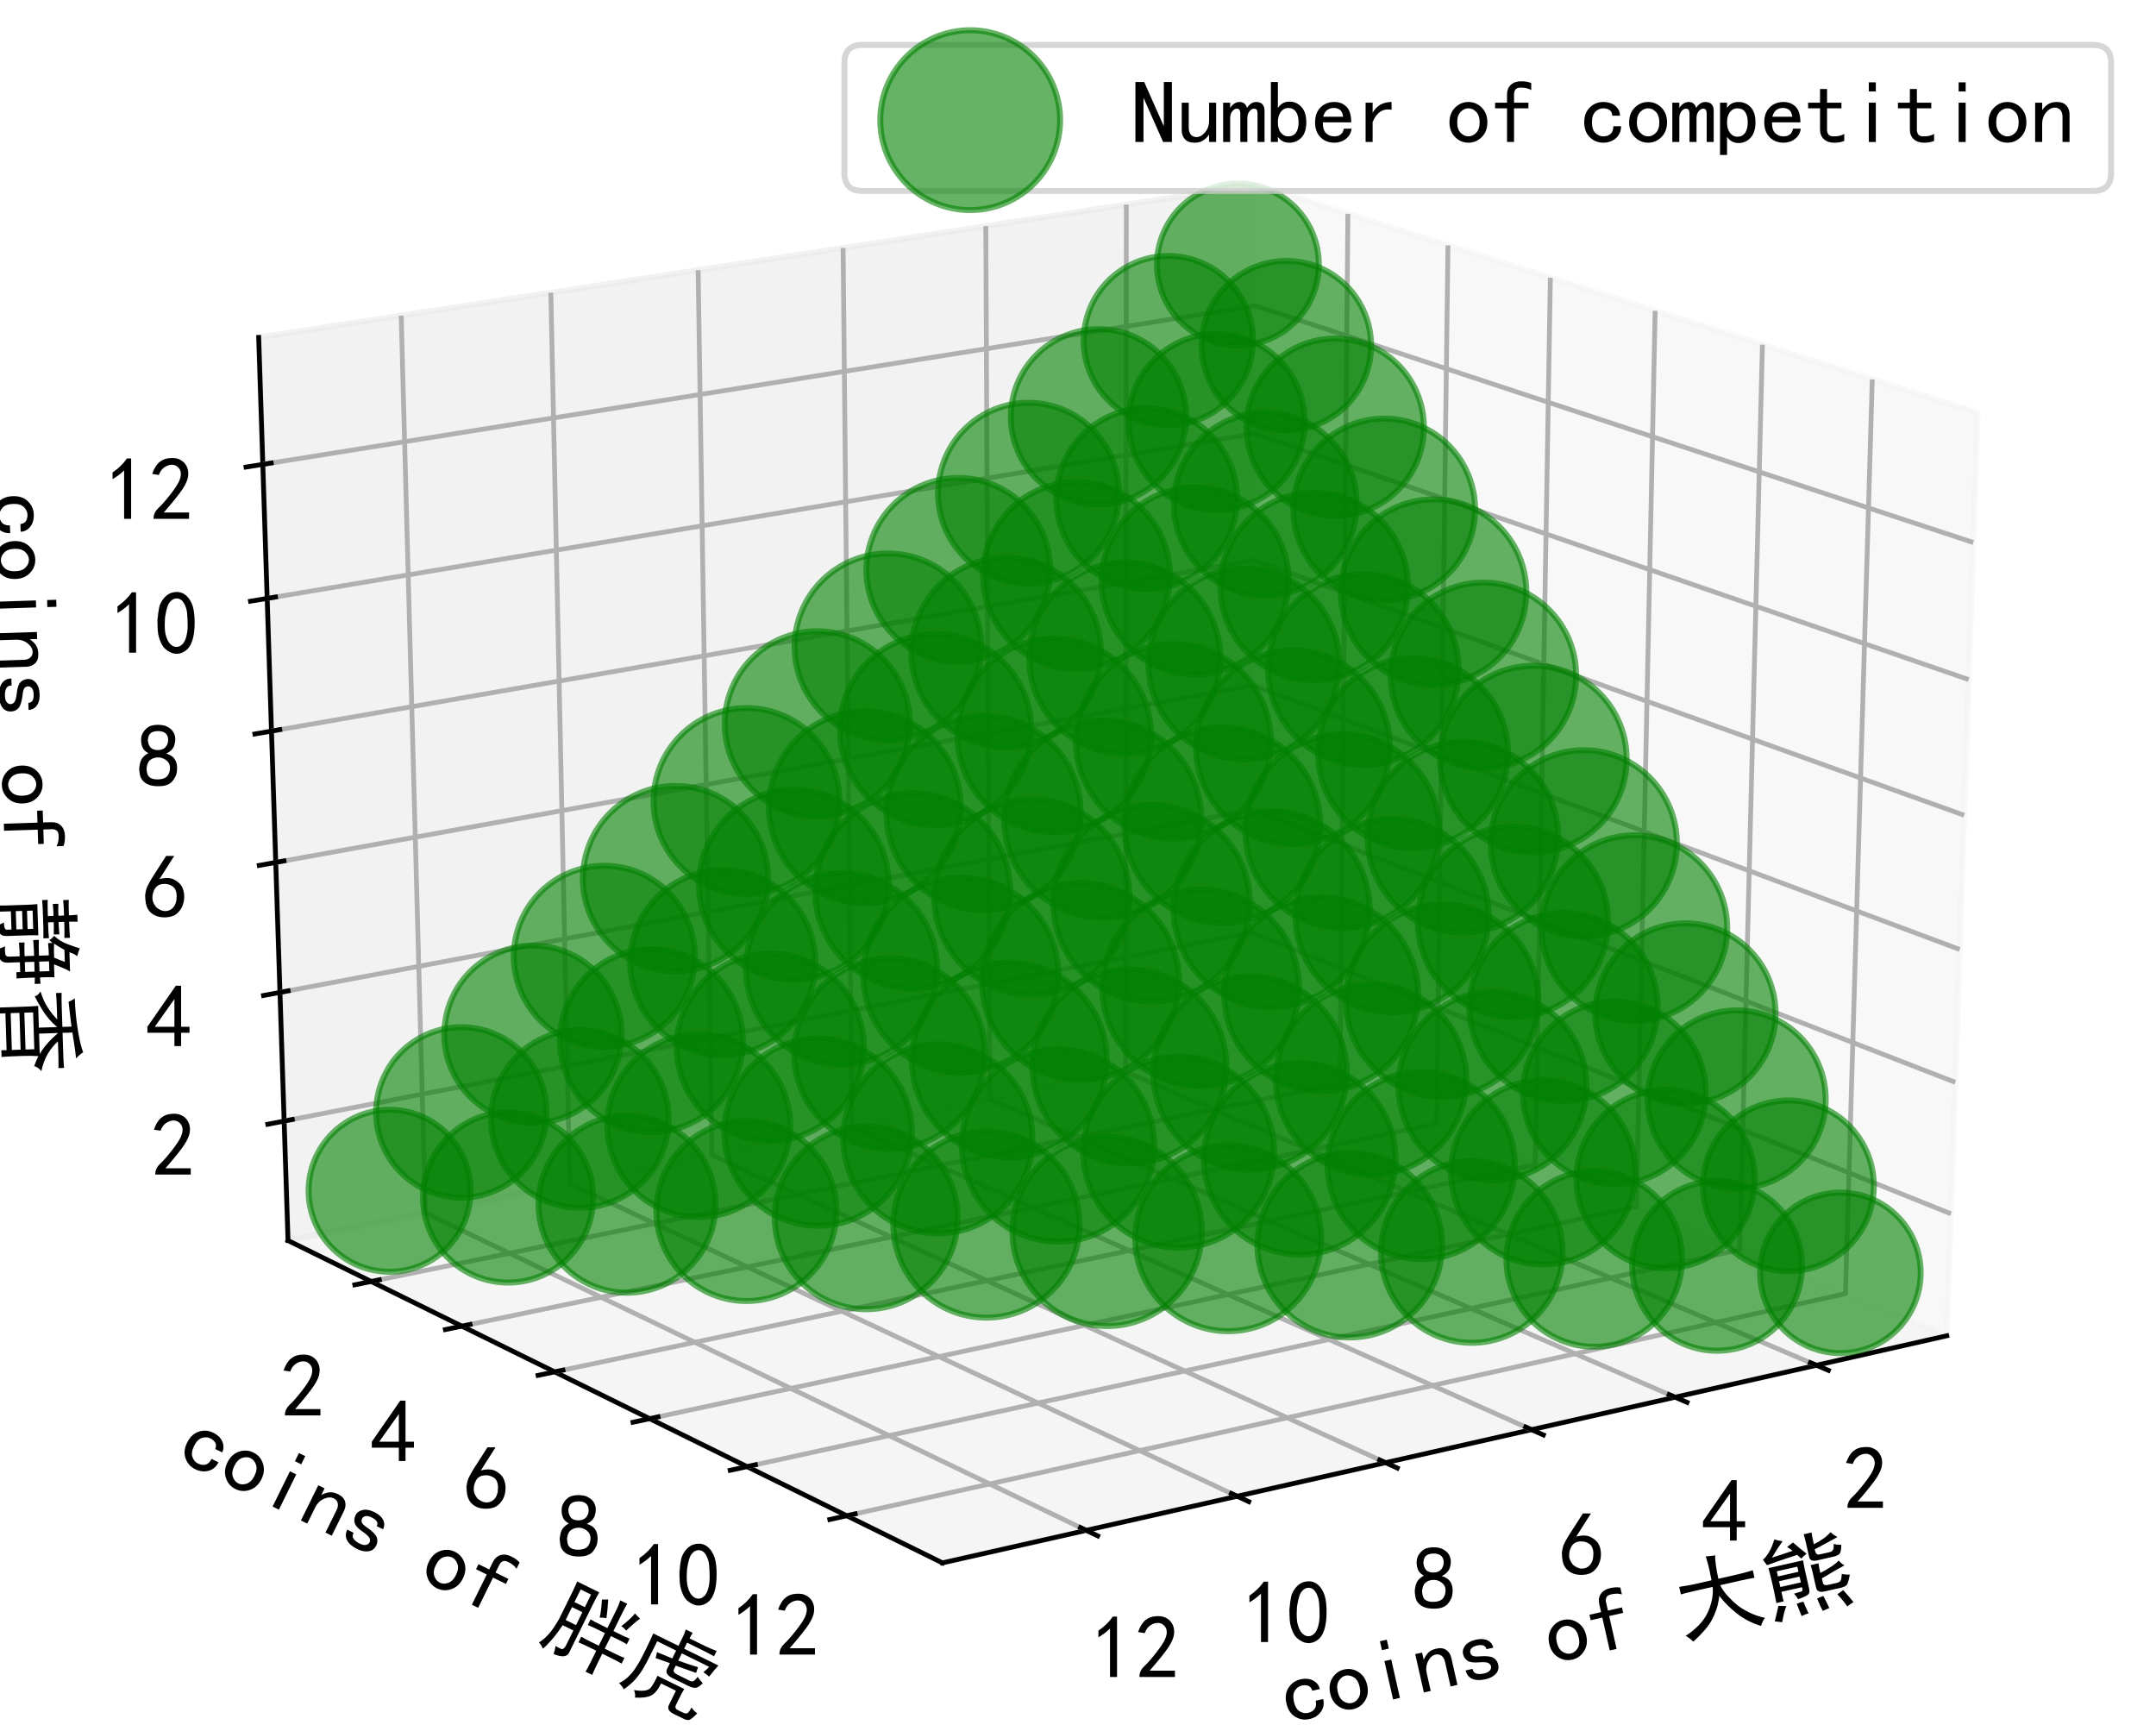 <?xml version="1.0" encoding="utf-8" standalone="no"?>
<!DOCTYPE svg PUBLIC "-//W3C//DTD SVG 1.1//EN"
  "http://www.w3.org/Graphics/SVG/1.1/DTD/svg11.dtd">
<!-- Created with matplotlib (http://matplotlib.org/) -->
<svg height="288pt" version="1.1" viewBox="0 0 360 288" width="360pt" xmlns="http://www.w3.org/2000/svg" xmlns:xlink="http://www.w3.org/1999/xlink">
 <defs>
  <style type="text/css">
*{stroke-linecap:butt;stroke-linejoin:round;}
  </style>
 </defs>
 <g id="figure_1">
  <g id="patch_1">
   <path d="M 0 288 
L 360 288 
L 360 0 
L 0 0 
z
" style="fill:#ffffff;"/>
  </g>
  <g id="patch_2">
   <path d="M 0 288 
L 360 288 
L 360 0 
L 0 0 
z
" style="fill:#ffffff;"/>
  </g>
  <g id="pane3d_1">
   <g id="patch_3">
    <path d="M 208.92 174.762 
L 325.068 223.015 
L 330.22 68.897 
L 209.736 30.845 
" style="fill:#f2f2f2;opacity:0.5;stroke:#f2f2f2;stroke-linejoin:miter;"/>
   </g>
  </g>
  <g id="pane3d_2">
   <g id="patch_4">
    <path d="M 208.92 174.762 
L 48.094 207.114 
L 43.196 56.334 
L 209.736 30.845 
" style="fill:#e6e6e6;opacity:0.5;stroke:#e6e6e6;stroke-linejoin:miter;"/>
   </g>
  </g>
  <g id="pane3d_3">
   <g id="patch_5">
    <path d="M 208.92 174.762 
L 48.094 207.114 
L 157.363 260.931 
L 325.068 223.015 
" style="fill:#ececec;opacity:0.5;stroke:#ececec;stroke-linejoin:miter;"/>
   </g>
  </g>
  <g id="axis3d_1">
   <g id="line2d_1">
    <path d="M 325.068 223.015 
L 157.363 260.931 
" style="fill:none;stroke:#000000;stroke-linecap:square;stroke-width:0.8;"/>
   </g>
   <g id="text_1">
    <!-- coins of 大熊 -->
    <defs>
     <path d="M 44.531 19.531 
Q 44.531 11.328 38.859 6.25 
Q 33.203 1.172 24.609 1.172 
Q 16.016 1.172 9.766 7.219 
Q 3.516 13.281 3.516 23.828 
Q 3.516 34.375 9.766 40.422 
Q 16.016 46.484 24.609 46.484 
Q 33.203 46.484 38.281 41.984 
Q 43.359 37.5 43.359 31.25 
L 34.766 31.25 
Q 34.375 35.938 31.438 37.688 
Q 28.516 39.453 24.609 39.453 
Q 19.922 39.453 16.016 35.734 
Q 12.109 32.031 12.109 23.828 
Q 12.109 15.625 16.016 11.906 
Q 19.922 8.203 24.609 8.203 
Q 29.688 8.203 32.812 10.938 
Q 35.938 13.672 35.938 19.531 
z
" id="SimHei-63"/>
     <path d="M 45.703 23.828 
Q 45.703 13.672 39.453 7.422 
Q 33.203 1.172 24.609 1.172 
Q 16.016 1.172 9.766 7.422 
Q 3.516 13.672 3.516 23.828 
Q 3.516 33.984 9.766 40.234 
Q 16.016 46.484 24.609 46.484 
Q 33.203 46.484 39.453 40.234 
Q 45.703 33.984 45.703 23.828 
z
M 37.109 23.828 
Q 37.109 31.641 33.203 35.547 
Q 29.297 39.453 24.609 39.453 
Q 19.922 39.453 16.016 35.547 
Q 12.109 31.641 12.109 23.828 
Q 12.109 16.016 16.016 12.109 
Q 19.922 8.203 24.609 8.203 
Q 29.297 8.203 33.203 12.109 
Q 37.109 16.016 37.109 23.828 
z
" id="SimHei-6f"/>
     <path d="M 28.125 58.203 
L 20.312 58.203 
L 20.312 68.359 
L 28.125 68.359 
z
M 28.125 1.953 
L 20.312 1.953 
L 20.312 45.703 
L 28.125 45.703 
z
" id="SimHei-69"/>
     <path d="M 43.75 1.953 
L 35.938 1.953 
L 35.938 30.078 
Q 35.938 34.766 33.594 37.5 
Q 31.25 40.234 27.344 40.234 
Q 22.266 40.234 17.766 34.953 
Q 13.281 29.688 13.281 21.875 
L 13.281 1.953 
L 5.469 1.953 
L 5.469 45.703 
L 13.281 45.703 
L 13.281 37.5 
Q 16.406 41.797 20.109 44.141 
Q 23.828 46.484 29.688 46.484 
Q 36.719 46.484 40.234 42.578 
Q 43.75 38.672 43.75 32.812 
z
" id="SimHei-6e"/>
     <path d="M 42.969 14.062 
Q 42.969 7.812 38.078 4.484 
Q 33.203 1.172 25.781 1.172 
Q 16.406 1.172 11.328 4.875 
Q 6.25 8.594 6.25 15.625 
L 14.062 15.625 
Q 14.062 10.938 17.375 9.375 
Q 20.703 7.812 25.391 7.812 
Q 30.078 7.812 32.422 9.562 
Q 34.766 11.328 34.766 14.062 
Q 34.766 16.016 32.812 17.969 
Q 30.859 19.922 23.047 21.094 
Q 14.062 22.266 10.734 25.578 
Q 7.422 28.906 7.422 34.375 
Q 7.422 39.062 11.906 42.766 
Q 16.406 46.484 25 46.484 
Q 32.812 46.484 37.297 42.969 
Q 41.797 39.453 41.797 33.594 
L 33.984 33.594 
Q 33.984 37.109 31.438 38.469 
Q 28.906 39.844 25 39.844 
Q 19.922 39.844 17.766 38.078 
Q 15.625 36.328 15.625 33.984 
Q 15.625 31.25 17.578 29.688 
Q 19.531 28.125 25.781 27.344 
Q 35.938 25.781 39.453 22.453 
Q 42.969 19.141 42.969 14.062 
z
" id="SimHei-73"/>
     <path id="SimHei-20"/>
     <path d="M 44.531 59.766 
Q 42.578 60.938 39.844 61.719 
Q 37.109 62.5 32.812 62.5 
Q 28.516 62.5 26.953 60.344 
Q 25.391 58.203 25.391 55.078 
L 25.391 45.703 
L 41.406 45.703 
L 41.406 39.453 
L 25.391 39.453 
L 25.391 1.953 
L 17.578 1.953 
L 17.578 39.453 
L 4.297 39.453 
L 4.297 45.703 
L 17.578 45.703 
L 17.578 54.688 
Q 17.578 61.719 21.875 65.625 
Q 26.172 69.531 33.203 69.531 
Q 37.5 69.531 40.031 68.938 
Q 42.578 68.359 44.531 67.578 
z
" id="SimHei-66"/>
     <path d="M 45.312 53.125 
Q 45.703 66.797 45.5 71.484 
Q 45.312 76.172 44.922 80.469 
Q 49.609 79.688 55.469 79.297 
Q 54.297 75.391 53.703 67.969 
Q 53.125 60.547 53.125 53.125 
L 73.047 53.125 
Q 83.594 53.125 92.578 53.906 
L 92.578 45.312 
Q 84.766 45.703 76.562 45.703 
L 53.516 45.703 
Q 55.078 39.062 58.984 32.219 
Q 62.891 25.391 66.984 20.109 
Q 71.094 14.844 78.312 8.984 
Q 85.547 3.125 94.141 -0.781 
Q 91.016 -3.125 87.891 -8.594 
Q 80.859 -4.688 74.016 1.172 
Q 67.188 7.031 60.344 16.594 
Q 53.516 26.172 50 34.375 
Q 46.875 25.781 43.359 20.109 
Q 39.844 14.453 35.734 9.766 
Q 31.641 5.078 25.188 0.391 
Q 18.75 -4.297 10.547 -8.984 
Q 7.422 -4.297 3.516 -0.781 
Q 11.719 1.953 19.719 7.031 
Q 27.734 12.109 32.812 18.547 
Q 37.891 25 41.016 32.031 
Q 44.141 39.062 44.922 45.703 
L 23.438 45.703 
Q 14.062 45.703 8.594 45.312 
L 8.594 53.906 
Q 14.062 53.516 23.438 53.125 
z
" id="SimHei-5927"/>
     <path d="M 49.609 52.344 
Q 49.219 46.484 49.219 40.625 
L 49.219 19.531 
Q 49.219 15.234 46.484 13.859 
Q 43.75 12.5 34.766 11.328 
Q 33.594 14.844 31.641 18.359 
Q 38.672 18.75 40.422 18.938 
Q 42.188 19.141 41.797 23.438 
L 18.359 23.438 
L 18.359 12.5 
L 10.156 12.5 
Q 10.547 25 10.547 33.594 
Q 10.547 42.188 10.156 52.344 
L 49.609 52.344 
z
M 65.625 45.312 
Q 65.234 41.016 65.234 34.375 
Q 81.641 38.672 88.281 43.359 
Q 90.234 39.453 93.359 36.719 
Q 85.938 34.766 65.625 28.125 
L 65.625 23.047 
Q 65.625 19.531 70.703 19.531 
L 80.469 19.531 
Q 83.594 19.531 85.156 20.891 
Q 86.719 22.266 88.281 28.125 
Q 92.188 26.172 96.875 25.391 
Q 93.359 17.188 91.406 15.234 
Q 89.453 13.281 83.984 13.281 
L 65.234 13.281 
Q 57.031 13.281 57.031 19.531 
L 57.031 37.5 
Q 57.031 40.625 56.641 45.312 
L 65.625 45.312 
z
M 92.578 69.141 
Q 78.516 65.234 64.844 61.328 
Q 64.844 54.688 68.359 54.688 
L 80.469 54.688 
Q 83.203 54.688 84.766 56.438 
Q 86.328 58.203 86.719 62.5 
Q 90.234 60.938 94.922 59.766 
Q 92.969 51.562 90.422 50.188 
Q 87.891 48.828 82.812 48.828 
L 64.844 48.828 
Q 57.031 48.828 57.031 54.297 
L 57.031 71.094 
Q 57.031 75.781 56.641 80.469 
L 65.625 80.469 
Q 65.234 75.391 65.234 67.188 
Q 78.516 70.312 86.328 76.172 
Q 88.672 72.656 92.578 69.141 
z
M 32.031 78.125 
Q 24.609 71.484 16.406 62.891 
Q 22.656 63.281 40.625 65.234 
Q 38.672 67.578 35.547 70.703 
Q 39.062 72.266 42.969 74.219 
Q 51.172 63.281 55.078 58.594 
Q 51.172 57.031 48.047 54.688 
L 44.531 59.766 
Q 42.578 59.375 33.203 58.594 
Q 23.828 57.812 9.375 55.859 
Q 7.422 59.375 6.25 62.891 
Q 10.156 64.844 14.641 69.531 
Q 19.141 74.219 23.438 82.031 
Q 27.734 79.688 32.031 78.125 
z
M 41.797 28.906 
L 41.797 35.547 
L 18.359 35.547 
L 18.359 28.906 
z
M 20.312 6.641 
Q 17.188 3.125 11.719 -9.766 
Q 6.641 -7.812 3.906 -7.031 
Q 6.641 -1.562 11.719 8.984 
Q 15.625 7.812 20.312 6.641 
z
M 85.938 10.156 
Q 92.578 -1.953 94.141 -5.469 
Q 89.844 -6.641 86.328 -8.594 
Q 83.984 -2.344 78.516 7.031 
Q 81.25 8.203 85.938 10.156 
z
M 41.797 41.016 
L 41.797 46.875 
L 18.359 46.875 
L 18.359 41.016 
z
M 62.891 8.594 
Q 65.625 -1.953 66.406 -5.859 
L 58.594 -7.422 
Q 57.422 -3.906 55.469 7.422 
Q 58.594 8.203 62.891 8.594 
z
M 39.844 7.422 
Q 40.234 3.906 42.578 -6.641 
Q 38.672 -6.641 34.375 -7.812 
Q 33.594 -3.125 32.031 6.641 
Q 35.156 7.422 39.844 7.422 
z
" id="SimHei-718a"/>
    </defs>
    <g transform="translate(215.073 287.998)rotate(-12.74)scale(0.15 -0.15)">
     <use xlink:href="#SimHei-63"/>
     <use x="50" xlink:href="#SimHei-6f"/>
     <use x="100" xlink:href="#SimHei-69"/>
     <use x="150" xlink:href="#SimHei-6e"/>
     <use x="200" xlink:href="#SimHei-73"/>
     <use x="250" xlink:href="#SimHei-20"/>
     <use x="300" xlink:href="#SimHei-6f"/>
     <use x="350" xlink:href="#SimHei-66"/>
     <use x="400" xlink:href="#SimHei-20"/>
     <use x="450" xlink:href="#SimHei-5927"/>
     <use x="550" xlink:href="#SimHei-718a"/>
    </g>
   </g>
   <g id="Line3DCollection_1">
    <path d="M 303.297 227.937 
L 187.963 178.978 
L 188.068 34.161 
" style="fill:none;stroke:#b0b0b0;stroke-width:0.8;"/>
    <path d="M 279.707 233.271 
L 165.282 183.54 
L 164.608 37.752 
" style="fill:none;stroke:#b0b0b0;stroke-width:0.8;"/>
    <path d="M 255.73 238.692 
L 142.257 188.172 
L 140.779 41.399 
" style="fill:none;stroke:#b0b0b0;stroke-width:0.8;"/>
    <path d="M 231.356 244.202 
L 118.88 192.874 
L 116.572 45.104 
" style="fill:none;stroke:#b0b0b0;stroke-width:0.8;"/>
    <path d="M 206.575 249.805 
L 95.143 197.649 
L 91.979 48.868 
" style="fill:none;stroke:#b0b0b0;stroke-width:0.8;"/>
    <path d="M 181.376 255.502 
L 71.036 202.499 
L 66.991 52.692 
" style="fill:none;stroke:#b0b0b0;stroke-width:0.8;"/>
   </g>
   <g id="xtick_1">
    <g id="line2d_2">
     <path d="M 302.3 227.514 
L 305.294 228.785 
" style="fill:none;stroke:#000000;stroke-linecap:square;stroke-width:0.8;"/>
    </g>
    <g id="text_2">
     <!-- 2 -->
     <defs>
      <path d="M 4.688 3.906 
Q 5.078 9.766 10.156 14.453 
Q 15.234 19.141 23.047 29.094 
Q 30.859 39.062 33.203 44.531 
Q 35.547 50 34.953 53.906 
Q 34.375 57.812 31.25 60.344 
Q 28.125 62.891 24.016 62.5 
Q 19.922 62.109 16.203 59.375 
Q 12.5 56.641 10.547 51.172 
L 3.125 52.344 
Q 6.25 61.328 11.125 65.422 
Q 16.016 69.531 22.656 69.922 
Q 26.562 70.312 29.688 69.719 
Q 32.812 69.141 36.125 66.984 
Q 39.453 64.844 41.594 60.547 
Q 43.75 56.25 43.156 50.188 
Q 42.578 44.141 37.109 35.734 
Q 31.641 27.344 16.016 9.375 
L 44.141 9.375 
L 44.141 2.344 
L 4.688 2.344 
z
" id="SimHei-32"/>
     </defs>
     <g transform="translate(307.779 252.094)scale(0.15 -0.15)">
      <use xlink:href="#SimHei-32"/>
     </g>
    </g>
   </g>
   <g id="xtick_2">
    <g id="line2d_3">
     <path d="M 278.718 232.841 
L 281.69 234.132 
" style="fill:none;stroke:#000000;stroke-linecap:square;stroke-width:0.8;"/>
    </g>
    <g id="text_3">
     <!-- 4 -->
     <defs>
      <path d="M 31.25 17.188 
L 1.172 17.188 
L 1.172 23.828 
L 32.812 69.531 
L 38.672 69.531 
L 38.672 23.828 
L 48.047 23.828 
L 48.047 17.188 
L 38.672 17.188 
L 38.672 2.344 
L 31.25 2.344 
z
M 31.25 23.828 
L 31.25 54.688 
L 9.375 23.828 
z
" id="SimHei-34"/>
     </defs>
     <g transform="translate(284.184 257.557)scale(0.15 -0.15)">
      <use xlink:href="#SimHei-34"/>
     </g>
    </g>
   </g>
   <g id="xtick_3">
    <g id="line2d_4">
     <path d="M 254.749 238.254 
L 257.698 239.567 
" style="fill:none;stroke:#000000;stroke-linecap:square;stroke-width:0.8;"/>
    </g>
    <g id="text_4">
     <!-- 6 -->
     <defs>
      <path d="M 3.516 19.531 
Q 4.297 30.859 6.047 34.766 
Q 7.812 38.672 11.328 44.531 
L 27.344 69.531 
L 36.328 69.531 
L 19.922 43.75 
Q 30.469 46.484 36.719 42.969 
Q 42.969 39.453 45.109 34.953 
Q 47.266 30.469 47.453 25.188 
Q 47.656 19.922 45.891 14.844 
Q 44.141 9.766 39.641 5.656 
Q 35.156 1.562 27.141 1.172 
Q 19.141 0.781 13.469 4.094 
Q 7.812 7.422 5.656 13.469 
Q 3.516 19.531 4.297 30.859 
z
M 12.5 16.016 
Q 19.531 8.594 25.391 8.203 
Q 31.25 7.812 35.156 12.109 
Q 39.062 16.406 39.062 24.609 
Q 39.062 32.812 34.172 35.938 
Q 29.297 39.062 23.234 38.281 
Q 17.188 37.5 14.453 32.422 
Q 11.719 27.344 12.109 21.672 
Q 12.5 16.016 19.531 8.594 
z
" id="SimHei-36"/>
     </defs>
     <g transform="translate(260.199 263.11)scale(0.15 -0.15)">
      <use xlink:href="#SimHei-36"/>
     </g>
    </g>
   </g>
   <g id="xtick_4">
    <g id="line2d_5">
     <path d="M 230.382 243.758 
L 233.307 245.093 
" style="fill:none;stroke:#000000;stroke-linecap:square;stroke-width:0.8;"/>
    </g>
    <g id="text_5">
     <!-- 8 -->
     <defs>
      <path d="M 2.734 16.797 
Q 2.734 26.172 5.078 30.656 
Q 7.422 35.156 12.891 37.891 
Q 8.203 40.625 6.641 43.938 
Q 5.078 47.266 4.875 51.562 
Q 4.688 55.859 6.047 58.984 
Q 7.422 62.109 10.156 64.844 
Q 12.891 67.578 16.203 68.547 
Q 19.531 69.531 23.438 69.531 
Q 27.344 69.531 30.469 68.75 
Q 33.594 67.969 37.109 65.422 
Q 40.625 62.891 42.188 58.203 
Q 43.75 53.516 41.984 47.266 
Q 40.234 41.016 32.812 37.5 
Q 39.453 35.547 42.188 31.438 
Q 44.922 27.344 44.922 21.484 
Q 44.922 15.625 43.156 12.109 
Q 41.406 8.594 39.25 6.25 
Q 37.109 3.906 33.391 2.531 
Q 29.688 1.172 24.016 1.172 
Q 18.359 1.172 14.25 2.531 
Q 10.156 3.906 7.422 6.641 
Q 4.688 9.375 3.703 13.078 
Q 2.734 16.797 2.734 26.172 
z
M 10.938 26.562 
Q 10.547 17.188 12.297 13.672 
Q 14.062 10.156 18.75 9.172 
Q 23.438 8.203 28.516 9.375 
Q 33.594 10.547 35.547 14.844 
Q 37.5 19.141 36.906 23.438 
Q 36.328 27.734 32.031 30.656 
Q 27.734 33.594 22.656 33.203 
Q 17.578 32.812 14.25 29.688 
Q 10.938 26.562 10.547 17.188 
z
M 12.109 56.25 
Q 12.109 48.438 14.844 44.922 
Q 17.578 41.406 23.438 41.406 
Q 29.297 41.406 32.219 44.922 
Q 35.156 48.438 34.953 53.312 
Q 34.766 58.203 31.438 60.547 
Q 28.125 62.891 22.453 62.5 
Q 16.797 62.109 14.453 59.172 
Q 12.109 56.25 12.109 48.438 
z
" id="SimHei-38"/>
     </defs>
     <g transform="translate(235.816 268.756)scale(0.15 -0.15)">
      <use xlink:href="#SimHei-38"/>
     </g>
    </g>
   </g>
   <g id="xtick_5">
    <g id="line2d_6">
     <path d="M 205.609 249.353 
L 208.509 250.71 
" style="fill:none;stroke:#000000;stroke-linecap:square;stroke-width:0.8;"/>
    </g>
    <g id="text_6">
     <!-- 10 -->
     <defs>
      <path d="M 21.875 56.25 
Q 16.797 51.172 8.984 46.484 
L 8.984 53.906 
Q 18.75 60.547 25 69.531 
L 29.688 69.531 
L 29.688 2.344 
L 21.875 2.344 
z
" id="SimHei-31"/>
      <path d="M 3.125 29.297 
Q 3.906 50 6.438 56.047 
Q 8.984 62.109 13.672 66.016 
Q 18.359 69.922 25.188 69.922 
Q 32.031 69.922 37.109 64.25 
Q 42.188 58.594 43.75 50 
Q 45.312 41.406 44.719 30.266 
Q 44.141 19.141 40.812 12.109 
Q 37.5 5.078 30.859 2.344 
Q 24.219 -0.391 17.578 2.922 
Q 10.938 6.25 8.203 11.719 
Q 5.469 17.188 4.297 23.234 
Q 3.125 29.297 3.906 50 
z
M 12.891 52.734 
Q 10.547 31.25 12.5 22.844 
Q 14.453 14.453 18.938 10.938 
Q 23.438 7.422 28.125 9.562 
Q 32.812 11.719 34.953 18.156 
Q 37.109 24.609 37.109 32.219 
Q 37.109 39.844 36.516 46.094 
Q 35.938 52.344 33 57.422 
Q 30.078 62.5 25.188 62.688 
Q 20.312 62.891 16.594 57.812 
Q 12.891 52.734 10.547 31.25 
z
" id="SimHei-30"/>
     </defs>
     <g transform="translate(207.275 274.496)scale(0.15 -0.15)">
      <use xlink:href="#SimHei-31"/>
      <use x="50" xlink:href="#SimHei-30"/>
     </g>
    </g>
   </g>
   <g id="xtick_6">
    <g id="line2d_7">
     <path d="M 180.419 255.043 
L 183.292 256.423 
" style="fill:none;stroke:#000000;stroke-linecap:square;stroke-width:0.8;"/>
    </g>
    <g id="text_7">
     <!-- 12 -->
     <g transform="translate(182.064 280.333)scale(0.15 -0.15)">
      <use xlink:href="#SimHei-31"/>
      <use x="50" xlink:href="#SimHei-32"/>
     </g>
    </g>
   </g>
  </g>
  <g id="axis3d_2">
   <g id="line2d_8">
    <path d="M 48.094 207.114 
L 157.363 260.931 
" style="fill:none;stroke:#000000;stroke-linecap:square;stroke-width:0.8;"/>
   </g>
   <g id="text_8">
    <!-- coins of 胖虎 -->
    <defs>
     <path d="M 21.484 1.953 
Q 25.781 1.562 28.516 1.75 
Q 31.25 1.953 31.641 7.031 
L 31.641 26.172 
L 18.359 26.172 
Q 16.797 14.453 14.453 5.859 
Q 12.109 -2.734 10.156 -7.031 
Q 6.641 -3.906 3.125 -2.734 
Q 6.641 2.734 8.781 10.344 
Q 10.938 17.969 11.719 30.859 
L 11.719 64.453 
Q 11.719 71.094 11.328 76.953 
L 38.672 76.953 
Q 38.281 69.141 38.281 61.328 
L 38.281 1.953 
Q 38.281 -6.25 23.438 -7.031 
Q 23.047 -3.125 21.484 1.953 
z
M 64.453 45.312 
L 64.453 69.141 
Q 64.453 73.828 63.672 79.297 
L 72.266 79.297 
Q 71.875 74.219 71.875 69.141 
L 71.875 45.312 
L 82.422 45.312 
Q 85.938 45.312 91.797 45.703 
L 91.797 38.672 
Q 88.281 39.062 82.422 39.062 
L 71.875 39.062 
L 71.875 23.438 
L 84.766 23.438 
Q 91.016 23.438 96.094 23.828 
L 96.094 16.797 
Q 90.234 17.188 84.766 17.188 
L 71.875 17.188 
L 71.875 3.906 
Q 71.875 -2.344 72.266 -8.984 
L 64.062 -8.984 
Q 64.453 -2.734 64.453 3.906 
L 64.453 17.188 
L 53.906 17.188 
Q 48.438 17.188 42.578 16.797 
L 42.578 23.828 
Q 48.047 23.438 54.297 23.438 
L 64.453 23.438 
L 64.453 39.062 
L 53.906 39.062 
Q 48.438 39.062 43.359 38.672 
L 43.359 45.703 
Q 48.438 45.312 53.516 45.312 
z
M 31.641 32.812 
L 31.641 48.828 
L 18.75 48.828 
L 18.75 32.812 
z
M 31.641 55.078 
L 31.641 70.703 
L 18.75 70.703 
L 18.75 55.078 
z
M 51.562 51.953 
Q 50 58.984 44.922 71.094 
L 51.172 74.219 
Q 55.859 63.281 58.594 54.688 
Q 54.297 53.516 51.562 51.953 
z
M 77.344 53.906 
Q 83.984 67.969 84.766 73.438 
Q 88.672 71.875 92.578 70.703 
Q 90.625 67.969 88.672 62.891 
Q 86.719 57.812 84.375 51.953 
Q 80.859 53.906 77.344 53.906 
z
" id="SimHei-80d6"/>
     <path d="M 25.781 45.703 
Q 33.203 46.094 44.141 46.875 
L 44.141 56.641 
L 20.703 56.641 
Q 20.703 31.641 20.109 23.438 
Q 19.531 15.234 17.578 8 
Q 15.625 0.781 10.938 -7.812 
Q 7.812 -5.469 3.125 -3.906 
Q 7.031 0.781 9.172 6.828 
Q 11.328 12.891 12.109 18.75 
Q 12.891 24.609 13.078 30.266 
Q 13.281 35.938 13.281 42.969 
Q 13.281 50.391 12.891 62.5 
L 44.141 62.5 
L 44.141 74.609 
Q 44.141 77.344 43.359 82.422 
L 51.953 82.422 
Q 51.562 78.516 51.562 75.391 
L 71.094 75.391 
Q 76.172 75.391 84.766 76.172 
L 84.766 69.531 
Q 76.172 69.922 70.703 69.922 
L 51.172 69.922 
L 51.172 62.5 
L 93.75 62.5 
Q 92.188 57.812 89.844 46.875 
Q 85.156 48.047 82.031 48.438 
Q 83.984 52.734 85.156 56.641 
L 51.172 56.641 
L 51.172 47.656 
Q 65.234 49.219 74.219 50.781 
L 75 44.141 
Q 64.062 42.969 51.172 41.406 
L 51.172 36.719 
Q 51.172 33.203 57.422 33.203 
L 70.312 33.203 
Q 75 32.812 76.359 34.562 
Q 77.734 36.328 78.516 41.016 
Q 81.641 39.062 86.719 37.109 
Q 84.766 30.859 82.031 29.094 
Q 79.297 27.344 73.828 27.344 
L 54.297 27.344 
Q 44.141 27.344 44.141 33.594 
L 44.141 41.016 
Q 36.328 40.234 27.344 39.062 
Q 26.562 42.578 25.781 45.703 
z
M 71.094 22.266 
Q 70.703 16.797 70.703 10.938 
L 70.703 2.344 
Q 70.703 -1.953 75 -1.953 
L 81.25 -1.953 
Q 85.938 -1.953 86.719 0.781 
Q 87.5 3.516 87.5 7.422 
Q 91.406 5.078 96.094 4.297 
Q 93.359 -3.906 91.594 -5.859 
Q 89.844 -7.812 85.156 -7.812 
L 72.656 -7.812 
Q 63.672 -7.812 63.672 -1.172 
L 63.672 16.406 
L 45.312 16.406 
Q 45.312 4.688 41.203 -0.578 
Q 37.109 -5.859 26.172 -10.547 
Q 25 -6.641 21.484 -3.516 
Q 35.938 0.781 37.109 7.422 
Q 38.281 14.062 37.891 22.266 
L 71.094 22.266 
z
" id="SimHei-864e"/>
    </defs>
    <g transform="translate(29.196 243.819)rotate(-333.779)scale(0.15 -0.15)">
     <use xlink:href="#SimHei-63"/>
     <use x="50" xlink:href="#SimHei-6f"/>
     <use x="100" xlink:href="#SimHei-69"/>
     <use x="150" xlink:href="#SimHei-6e"/>
     <use x="200" xlink:href="#SimHei-73"/>
     <use x="250" xlink:href="#SimHei-20"/>
     <use x="300" xlink:href="#SimHei-6f"/>
     <use x="350" xlink:href="#SimHei-66"/>
     <use x="400" xlink:href="#SimHei-20"/>
     <use x="450" xlink:href="#SimHei-80d6"/>
     <use x="550" xlink:href="#SimHei-864e"/>
    </g>
   </g>
   <g id="Line3DCollection_2">
    <path d="M 225.064 35.686 
L 223.731 180.916 
L 61.976 213.951 
" style="fill:none;stroke:#b0b0b0;stroke-width:0.8;"/>
    <path d="M 241.776 40.964 
L 239.869 187.62 
L 77.118 221.408 
" style="fill:none;stroke:#b0b0b0;stroke-width:0.8;"/>
    <path d="M 258.874 46.364 
L 256.366 194.473 
L 92.616 229.042 
" style="fill:none;stroke:#b0b0b0;stroke-width:0.8;"/>
    <path d="M 276.371 51.89 
L 273.236 201.482 
L 108.484 236.857 
" style="fill:none;stroke:#b0b0b0;stroke-width:0.8;"/>
    <path d="M 294.283 57.547 
L 290.491 208.65 
L 124.734 244.861 
" style="fill:none;stroke:#b0b0b0;stroke-width:0.8;"/>
    <path d="M 312.623 63.339 
L 308.144 215.984 
L 141.382 253.06 
" style="fill:none;stroke:#b0b0b0;stroke-width:0.8;"/>
   </g>
   <g id="xtick_7">
    <g id="line2d_9">
     <path d="M 63.34 213.672 
L 59.245 214.509 
" style="fill:none;stroke:#000000;stroke-linecap:square;stroke-width:0.8;"/>
    </g>
    <g id="text_9">
     <!-- 2 -->
     <g transform="translate(46.881 236.664)scale(0.15 -0.15)">
      <use xlink:href="#SimHei-32"/>
     </g>
    </g>
   </g>
   <g id="xtick_8">
    <g id="line2d_10">
     <path d="M 78.491 221.123 
L 74.368 221.979 
" style="fill:none;stroke:#000000;stroke-linecap:square;stroke-width:0.8;"/>
    </g>
    <g id="text_10">
     <!-- 4 -->
     <g transform="translate(61.91 244.277)scale(0.15 -0.15)">
      <use xlink:href="#SimHei-34"/>
     </g>
    </g>
   </g>
   <g id="xtick_9">
    <g id="line2d_11">
     <path d="M 93.998 228.75 
L 89.848 229.626 
" style="fill:none;stroke:#000000;stroke-linecap:square;stroke-width:0.8;"/>
    </g>
    <g id="text_11">
     <!-- 6 -->
     <g transform="translate(77.295 252.068)scale(0.15 -0.15)">
      <use xlink:href="#SimHei-36"/>
     </g>
    </g>
   </g>
   <g id="xtick_10">
    <g id="line2d_12">
     <path d="M 109.875 236.558 
L 105.697 237.455 
" style="fill:none;stroke:#000000;stroke-linecap:square;stroke-width:0.8;"/>
    </g>
    <g id="text_12">
     <!-- 8 -->
     <g transform="translate(93.046 260.046)scale(0.15 -0.15)">
      <use xlink:href="#SimHei-38"/>
     </g>
    </g>
   </g>
   <g id="xtick_11">
    <g id="line2d_13">
     <path d="M 126.135 244.555 
L 121.929 245.474 
" style="fill:none;stroke:#000000;stroke-linecap:square;stroke-width:0.8;"/>
    </g>
    <g id="text_13">
     <!-- 10 -->
     <g transform="translate(105.428 268.217)scale(0.15 -0.15)">
      <use xlink:href="#SimHei-31"/>
      <use x="50" xlink:href="#SimHei-30"/>
     </g>
    </g>
   </g>
   <g id="xtick_12">
    <g id="line2d_14">
     <path d="M 142.792 252.747 
L 138.557 253.688 
" style="fill:none;stroke:#000000;stroke-linecap:square;stroke-width:0.8;"/>
    </g>
    <g id="text_14">
     <!-- 12 -->
     <g transform="translate(121.955 276.587)scale(0.15 -0.15)">
      <use xlink:href="#SimHei-31"/>
      <use x="50" xlink:href="#SimHei-32"/>
     </g>
    </g>
   </g>
  </g>
  <g id="axis3d_3">
   <g id="line2d_15">
    <path d="M 48.094 207.114 
L 43.196 56.334 
" style="fill:none;stroke:#000000;stroke-linecap:square;stroke-width:0.8;"/>
   </g>
   <g id="text_15">
    <!-- coins of 静香 -->
    <defs>
     <path d="M 67.578 78.906 
Q 65.625 76.562 64.641 74.406 
Q 63.672 72.266 62.891 70.312 
L 84.375 70.312 
Q 82.031 66.797 80.078 62.297 
Q 78.125 57.812 75.781 52.734 
L 90.234 52.734 
Q 89.844 47.266 89.844 41.016 
L 89.844 36.719 
Q 93.359 36.719 96.875 37.109 
L 96.875 30.469 
Q 94.141 30.859 89.844 30.859 
L 89.844 25.391 
Q 89.844 17.578 90.234 10.547 
L 83.203 10.547 
L 83.203 14.844 
L 72.266 14.844 
L 72.266 0.391 
Q 71.875 -4.688 68.938 -6.641 
Q 66.016 -8.594 56.25 -9.375 
Q 56.25 -5.469 53.906 -1.172 
Q 58.984 -1.562 62.297 -1.172 
Q 65.625 -0.781 65.625 2.734 
L 65.625 14.844 
L 60.156 14.844 
Q 55.469 14.844 50.391 14.453 
L 50.391 20.703 
Q 55.078 20.312 60.156 20.312 
L 65.625 20.312 
L 65.625 30.859 
L 59.766 30.859 
Q 54.688 30.859 48.047 30.469 
L 48.047 36.719 
Q 53.516 36.328 60.156 36.328 
L 65.625 36.328 
L 65.625 47.266 
L 60.156 47.266 
Q 57.812 47.266 51.953 46.875 
L 51.953 51.953 
Q 50.781 50.781 48.828 48.438 
Q 46.875 51.562 44.141 53.906 
Q 50.391 60.156 53.703 68.156 
Q 57.031 76.172 58.984 82.031 
Q 62.891 80.078 67.578 78.906 
z
M 42.969 36.328 
Q 42.578 30.859 42.578 25 
L 42.578 1.172 
Q 42.578 -4.688 39.453 -6.25 
Q 36.328 -7.812 30.078 -8.984 
Q 29.688 -5.469 27.344 -1.562 
Q 36.328 -1.562 35.547 1.953 
L 35.547 6.641 
L 15.234 6.641 
L 15.234 -8.203 
L 8.203 -8.203 
Q 8.594 -3.906 8.594 1.953 
L 8.594 25 
Q 8.594 30.859 8.203 36.328 
L 42.969 36.328 
z
M 21.875 71.094 
Q 21.875 74.609 21.484 80.469 
L 29.297 80.469 
Q 28.906 74.609 28.906 71.094 
L 33.984 71.094 
Q 39.453 71.094 46.875 71.484 
L 46.875 65.234 
Q 39.453 65.625 33.984 65.625 
L 28.906 65.625 
L 28.906 59.375 
L 33.984 59.375 
Q 36.328 59.375 42.578 59.766 
L 42.578 53.516 
Q 35.938 53.906 33.594 53.906 
L 28.906 53.906 
L 28.906 47.656 
L 35.156 47.656 
Q 40.625 47.656 46.484 48.047 
L 46.484 41.797 
Q 40.234 42.188 35.156 42.188 
L 15.625 42.188 
Q 9.375 42.188 3.906 41.797 
L 3.906 48.047 
Q 9.375 47.656 15.625 47.656 
L 21.875 47.656 
L 21.875 53.906 
L 15.234 53.906 
Q 12.891 53.906 8.594 53.516 
L 8.594 59.766 
Q 12.891 59.375 15.234 59.375 
L 21.875 59.375 
L 21.875 65.625 
L 15.234 65.625 
Q 10.156 65.625 4.688 65.234 
L 4.688 71.484 
Q 10.156 71.094 15.234 71.094 
z
M 52.734 53.516 
Q 57.422 53.125 64.453 53.125 
L 68.359 53.125 
Q 72.266 61.328 73.438 64.844 
L 60.156 64.844 
Q 55.078 56.641 52.734 53.516 
z
M 35.547 12.109 
L 35.547 19.141 
L 15.234 19.141 
L 15.234 12.109 
z
M 35.547 24.609 
L 35.547 30.859 
L 15.234 30.859 
L 15.234 24.609 
z
M 83.203 36.328 
L 83.203 47.266 
L 72.266 47.266 
L 72.266 36.328 
z
M 83.203 20.312 
L 83.203 30.859 
L 72.266 30.859 
L 72.266 20.312 
z
" id="SimHei-9759"/>
     <path d="M 45.703 33.594 
L 45.703 53.906 
Q 36.719 44.141 26.359 38.281 
Q 16.016 32.422 10.547 30.078 
Q 10.547 33.203 5.469 36.719 
Q 16.016 39.453 24.219 44.531 
Q 32.422 49.609 37.109 54.297 
L 21.484 54.297 
Q 14.844 54.297 7.812 53.906 
L 7.812 60.156 
Q 14.844 59.766 21.484 59.766 
L 45.703 59.766 
L 45.703 69.922 
Q 38.281 69.141 17.969 67.578 
Q 16.797 71.094 14.453 74.609 
Q 32.812 74.609 50.391 76.953 
Q 67.969 79.297 74.609 82.031 
Q 76.953 78.125 81.25 73.828 
Q 74.609 73.438 67.969 72.656 
Q 61.328 71.875 52.344 70.703 
L 52.344 59.766 
L 78.125 59.766 
Q 83.984 59.766 91.406 60.156 
L 91.406 53.906 
Q 84.375 54.297 78.125 54.297 
L 61.719 54.297 
Q 66.406 48.438 74.219 43.156 
Q 82.031 37.891 94.141 34.766 
Q 89.844 31.641 88.281 26.953 
Q 82.422 29.297 77.344 32.031 
Q 76.562 25 76.562 12.5 
Q 76.562 -0.781 76.953 -8.984 
L 69.531 -8.984 
L 69.531 -3.125 
L 28.516 -3.125 
L 28.516 -9.375 
L 21.875 -9.375 
L 21.875 11.719 
Q 21.875 25 21.484 33.594 
z
M 69.531 17.969 
L 69.531 27.734 
L 28.516 27.734 
L 28.516 17.969 
z
M 69.531 2.734 
L 69.531 12.5 
L 28.516 12.5 
L 28.516 2.734 
z
M 71.484 35.938 
Q 62.109 42.578 52.734 54.297 
L 52.344 54.297 
L 52.344 33.594 
L 75 33.594 
z
" id="SimHei-9999"/>
    </defs>
    <g transform="translate(-1.447 82.43)rotate(-271.861)scale(0.15 -0.15)">
     <use xlink:href="#SimHei-63"/>
     <use x="50" xlink:href="#SimHei-6f"/>
     <use x="100" xlink:href="#SimHei-69"/>
     <use x="150" xlink:href="#SimHei-6e"/>
     <use x="200" xlink:href="#SimHei-73"/>
     <use x="250" xlink:href="#SimHei-20"/>
     <use x="300" xlink:href="#SimHei-6f"/>
     <use x="350" xlink:href="#SimHei-66"/>
     <use x="400" xlink:href="#SimHei-20"/>
     <use x="450" xlink:href="#SimHei-9759"/>
     <use x="550" xlink:href="#SimHei-9999"/>
    </g>
   </g>
   <g id="Line3DCollection_3">
    <path d="M 47.446 187.17 
L 209.028 155.696 
L 325.749 202.646 
" style="fill:none;stroke:#b0b0b0;stroke-width:0.8;"/>
    <path d="M 46.748 165.687 
L 209.144 135.168 
L 326.483 180.699 
" style="fill:none;stroke:#b0b0b0;stroke-width:0.8;"/>
    <path d="M 46.043 143.985 
L 209.262 114.442 
L 327.224 158.522 
" style="fill:none;stroke:#b0b0b0;stroke-width:0.8;"/>
    <path d="M 45.331 122.06 
L 209.38 93.515 
L 327.973 136.112 
" style="fill:none;stroke:#b0b0b0;stroke-width:0.8;"/>
    <path d="M 44.611 99.909 
L 209.5 72.382 
L 328.73 113.465 
" style="fill:none;stroke:#b0b0b0;stroke-width:0.8;"/>
    <path d="M 43.884 77.528 
L 209.621 51.042 
L 329.495 90.577 
" style="fill:none;stroke:#b0b0b0;stroke-width:0.8;"/>
   </g>
   <g id="xtick_13">
    <g id="line2d_16">
     <path d="M 48.808 186.904 
L 44.719 187.701 
" style="fill:none;stroke:#000000;stroke-linecap:square;stroke-width:0.8;"/>
    </g>
    <g id="text_16">
     <!-- 2 -->
     <g transform="translate(25.228 196.455)scale(0.15 -0.15)">
      <use xlink:href="#SimHei-32"/>
     </g>
    </g>
   </g>
   <g id="xtick_14">
    <g id="line2d_17">
     <path d="M 48.117 165.43 
L 44.006 166.202 
" style="fill:none;stroke:#000000;stroke-linecap:square;stroke-width:0.8;"/>
    </g>
    <g id="text_17">
     <!-- 4 -->
     <g transform="translate(24.437 175.003)scale(0.15 -0.15)">
      <use xlink:href="#SimHei-34"/>
     </g>
    </g>
   </g>
   <g id="xtick_15">
    <g id="line2d_18">
     <path d="M 47.42 143.735 
L 43.287 144.484 
" style="fill:none;stroke:#000000;stroke-linecap:square;stroke-width:0.8;"/>
    </g>
    <g id="text_18">
     <!-- 6 -->
     <g transform="translate(23.639 153.333)scale(0.15 -0.15)">
      <use xlink:href="#SimHei-36"/>
     </g>
    </g>
   </g>
   <g id="xtick_16">
    <g id="line2d_19">
     <path d="M 46.715 121.819 
L 42.56 122.542 
" style="fill:none;stroke:#000000;stroke-linecap:square;stroke-width:0.8;"/>
    </g>
    <g id="text_19">
     <!-- 8 -->
     <g transform="translate(22.832 131.44)scale(0.15 -0.15)">
      <use xlink:href="#SimHei-38"/>
     </g>
    </g>
   </g>
   <g id="xtick_17">
    <g id="line2d_20">
     <path d="M 46.003 99.676 
L 41.825 100.374 
" style="fill:none;stroke:#000000;stroke-linecap:square;stroke-width:0.8;"/>
    </g>
    <g id="text_20">
     <!-- 10 -->
     <g transform="translate(18.268 109.322)scale(0.15 -0.15)">
      <use xlink:href="#SimHei-31"/>
      <use x="50" xlink:href="#SimHei-30"/>
     </g>
    </g>
   </g>
   <g id="xtick_18">
    <g id="line2d_21">
     <path d="M 45.283 77.304 
L 41.083 77.976 
" style="fill:none;stroke:#000000;stroke-linecap:square;stroke-width:0.8;"/>
    </g>
    <g id="text_21">
     <!-- 12 -->
     <g transform="translate(17.444 86.975)scale(0.15 -0.15)">
      <use xlink:href="#SimHei-31"/>
      <use x="50" xlink:href="#SimHei-32"/>
     </g>
    </g>
   </g>
  </g>
  <g id="axes_1">
   <g id="Path3DCollection_1">
    <path clip-path="url(#p480e312c72)" d="M 206.703 57.679 
C 210.287 57.679 213.724 56.256 216.258 53.722 
C 218.792 51.188 220.215 47.751 220.215 44.167 
C 220.215 40.584 218.792 37.147 216.258 34.613 
C 213.724 32.079 210.287 30.655 206.703 30.655 
C 203.12 30.655 199.683 32.079 197.149 34.613 
C 194.615 37.147 193.191 40.584 193.191 44.167 
C 193.191 47.751 194.615 51.188 197.149 53.722 
C 199.683 56.256 203.12 57.679 206.703 57.679 
z
" style="fill:#008000;fill-opacity:0.6;stroke:#008000;stroke-opacity:0.6;"/>
    <path clip-path="url(#p480e312c72)" d="M 214.796 71.853 
C 218.547 71.853 222.145 70.363 224.797 67.71 
C 227.449 65.058 228.939 61.461 228.939 57.71 
C 228.939 53.959 227.449 50.362 224.797 47.71 
C 222.145 45.058 218.547 43.567 214.796 43.567 
C 211.046 43.567 207.448 45.058 204.796 47.71 
C 202.144 50.362 200.654 53.959 200.654 57.71 
C 200.654 61.461 202.144 65.058 204.796 67.71 
C 207.448 70.363 211.046 71.853 214.796 71.853 
z
" style="fill:#008000;fill-opacity:0.6;stroke:#008000;stroke-opacity:0.6;"/>
    <path clip-path="url(#p480e312c72)" d="M 222.941 86.152 
C 226.869 86.152 230.637 84.591 233.415 81.813 
C 236.193 79.035 237.754 75.267 237.754 71.338 
C 237.754 67.41 236.193 63.642 233.415 60.864 
C 230.637 58.086 226.869 56.525 222.941 56.525 
C 219.012 56.525 215.244 58.086 212.466 60.864 
C 209.688 63.642 208.127 67.41 208.127 71.338 
C 208.127 75.267 209.688 79.035 212.466 81.813 
C 215.244 84.591 219.012 86.152 222.941 86.152 
z
" style="fill:#008000;fill-opacity:0.6;stroke:#008000;stroke-opacity:0.6;"/>
    <path clip-path="url(#p480e312c72)" d="M 231.136 100.219 
C 235.159 100.219 239.016 98.621 241.86 95.777 
C 244.705 92.933 246.303 89.075 246.303 85.053 
C 246.303 81.031 244.705 77.173 241.86 74.329 
C 239.016 71.485 235.159 69.887 231.136 69.887 
C 227.114 69.887 223.256 71.485 220.412 74.329 
C 217.568 77.173 215.97 81.031 215.97 85.053 
C 215.97 89.075 217.568 92.933 220.412 95.777 
C 223.256 98.621 227.114 100.219 231.136 100.219 
z
" style="fill:#008000;fill-opacity:0.6;stroke:#008000;stroke-opacity:0.6;"/>
    <path clip-path="url(#p480e312c72)" d="M 239.384 114.331 
C 243.489 114.331 247.426 112.701 250.328 109.798 
C 253.23 106.896 254.861 102.959 254.861 98.855 
C 254.861 94.751 253.23 90.814 250.328 87.912 
C 247.426 85.009 243.489 83.379 239.384 83.379 
C 235.28 83.379 231.343 85.009 228.441 87.912 
C 225.539 90.814 223.908 94.751 223.908 98.855 
C 223.908 102.959 225.539 106.896 228.441 109.798 
C 231.343 112.701 235.28 114.331 239.384 114.331 
z
" style="fill:#008000;fill-opacity:0.6;stroke:#008000;stroke-opacity:0.6;"/>
    <path clip-path="url(#p480e312c72)" d="M 247.685 128.232 
C 251.792 128.232 255.732 126.601 258.636 123.696 
C 261.54 120.792 263.172 116.852 263.172 112.745 
C 263.172 108.638 261.54 104.698 258.636 101.794 
C 255.732 98.89 251.792 97.258 247.685 97.258 
C 243.578 97.258 239.638 98.89 236.734 101.794 
C 233.829 104.698 232.198 108.638 232.198 112.745 
C 232.198 116.852 233.829 120.792 236.734 123.696 
C 239.638 126.601 243.578 128.232 247.685 128.232 
z
" style="fill:#008000;fill-opacity:0.6;stroke:#008000;stroke-opacity:0.6;"/>
    <path clip-path="url(#p480e312c72)" d="M 256.039 142.301 
C 260.17 142.301 264.132 140.659 267.053 137.738 
C 269.974 134.817 271.615 130.855 271.615 126.724 
C 271.615 122.593 269.974 118.63 267.053 115.709 
C 264.132 112.788 260.17 111.147 256.039 111.147 
C 251.908 111.147 247.945 112.788 245.024 115.709 
C 242.103 118.63 240.462 122.593 240.462 126.724 
C 240.462 130.855 242.103 134.817 245.024 137.738 
C 247.945 140.659 251.908 142.301 256.039 142.301 
z
" style="fill:#008000;fill-opacity:0.6;stroke:#008000;stroke-opacity:0.6;"/>
    <path clip-path="url(#p480e312c72)" d="M 264.446 156.341 
C 268.569 156.341 272.525 154.703 275.44 151.787 
C 278.356 148.871 279.995 144.916 279.995 140.792 
C 279.995 136.669 278.356 132.714 275.44 129.798 
C 272.525 126.882 268.569 125.244 264.446 125.244 
C 260.322 125.244 256.367 126.882 253.451 129.798 
C 250.536 132.714 248.897 136.669 248.897 140.792 
C 248.897 144.916 250.536 148.871 253.451 151.787 
C 256.367 154.703 260.322 156.341 264.446 156.341 
z
" style="fill:#008000;fill-opacity:0.6;stroke:#008000;stroke-opacity:0.6;"/>
    <path clip-path="url(#p480e312c72)" d="M 272.907 170.445 
C 277.016 170.445 280.957 168.812 283.863 165.907 
C 286.768 163.001 288.401 159.06 288.401 154.951 
C 288.401 150.842 286.768 146.901 283.863 143.996 
C 280.957 141.09 277.016 139.458 272.907 139.458 
C 268.798 139.458 264.857 141.09 261.952 143.996 
C 259.046 146.901 257.414 150.842 257.414 154.951 
C 257.414 159.06 259.046 163.001 261.952 165.907 
C 264.857 168.812 268.798 170.445 272.907 170.445 
z
" style="fill:#008000;fill-opacity:0.6;stroke:#008000;stroke-opacity:0.6;"/>
    <path clip-path="url(#p480e312c72)" d="M 281.423 184.254 
C 285.415 184.254 289.244 182.668 292.067 179.845 
C 294.889 177.023 296.475 173.194 296.475 169.202 
C 296.475 165.21 294.889 161.381 292.067 158.558 
C 289.244 155.736 285.415 154.15 281.423 154.15 
C 277.431 154.15 273.603 155.736 270.78 158.558 
C 267.957 161.381 266.371 165.21 266.371 169.202 
C 266.371 173.194 267.957 177.023 270.78 179.845 
C 273.603 182.668 277.431 184.254 281.423 184.254 
z
" style="fill:#008000;fill-opacity:0.6;stroke:#008000;stroke-opacity:0.6;"/>
    <path clip-path="url(#p480e312c72)" d="M 289.995 198.398 
C 293.934 198.398 297.712 196.833 300.498 194.048 
C 303.283 191.262 304.848 187.484 304.848 183.545 
C 304.848 179.605 303.283 175.827 300.498 173.042 
C 297.712 170.256 293.934 168.691 289.995 168.691 
C 286.055 168.691 282.277 170.256 279.491 173.042 
C 276.706 175.827 275.141 179.605 275.141 183.545 
C 275.141 187.484 276.706 191.262 279.491 194.048 
C 282.277 196.833 286.055 198.398 289.995 198.398 
z
" style="fill:#008000;fill-opacity:0.6;stroke:#008000;stroke-opacity:0.6;"/>
    <path clip-path="url(#p480e312c72)" d="M 298.621 212.24 
C 302.403 212.24 306.03 210.738 308.704 208.064 
C 311.378 205.39 312.881 201.762 312.881 197.981 
C 312.881 194.199 311.378 190.572 308.704 187.898 
C 306.03 185.224 302.403 183.722 298.621 183.722 
C 294.84 183.722 291.213 185.224 288.539 187.898 
C 285.865 190.572 284.362 194.199 284.362 197.981 
C 284.362 201.762 285.865 205.39 288.539 208.064 
C 291.213 210.738 294.84 212.24 298.621 212.24 
z
" style="fill:#008000;fill-opacity:0.6;stroke:#008000;stroke-opacity:0.6;"/>
    <path clip-path="url(#p480e312c72)" d="M 307.305 225.912 
C 310.859 225.912 314.268 224.5 316.781 221.987 
C 319.294 219.474 320.706 216.065 320.706 212.511 
C 320.706 208.957 319.294 205.548 316.781 203.035 
C 314.268 200.522 310.859 199.11 307.305 199.11 
C 303.751 199.11 300.342 200.522 297.829 203.035 
C 295.316 205.548 293.904 208.957 293.904 212.511 
C 293.904 216.065 295.316 219.474 297.829 221.987 
C 300.342 224.5 303.751 225.912 307.305 225.912 
z
" style="fill:#008000;fill-opacity:0.6;stroke:#008000;stroke-opacity:0.6;"/>
    <path clip-path="url(#p480e312c72)" d="M 195.078 70.984 
C 198.825 70.984 202.418 69.496 205.067 66.847 
C 207.716 64.197 209.205 60.604 209.205 56.858 
C 209.205 53.111 207.716 49.518 205.067 46.869 
C 202.418 44.22 198.825 42.732 195.078 42.732 
C 191.332 42.732 187.739 44.22 185.09 46.869 
C 182.441 49.518 180.952 53.111 180.952 56.858 
C 180.952 60.604 182.441 64.197 185.09 66.847 
C 187.739 69.496 191.332 70.984 195.078 70.984 
z
" style="fill:#008000;fill-opacity:0.6;stroke:#008000;stroke-opacity:0.6;"/>
    <path clip-path="url(#p480e312c72)" d="M 203.146 85.174 
C 207.048 85.174 210.791 83.623 213.551 80.864 
C 216.31 78.105 217.86 74.362 217.86 70.459 
C 217.86 66.557 216.31 62.814 213.551 60.055 
C 210.791 57.296 207.048 55.745 203.146 55.745 
C 199.244 55.745 195.501 57.296 192.742 60.055 
C 189.982 62.814 188.432 66.557 188.432 70.459 
C 188.432 74.362 189.982 78.105 192.742 80.864 
C 195.501 83.623 199.244 85.174 203.146 85.174 
z
" style="fill:#008000;fill-opacity:0.6;stroke:#008000;stroke-opacity:0.6;"/>
    <path clip-path="url(#p480e312c72)" d="M 211.265 99.416 
C 215.314 99.416 219.198 97.807 222.061 94.943 
C 224.924 92.08 226.533 88.196 226.533 84.147 
C 226.533 80.098 224.924 76.214 222.061 73.351 
C 219.198 70.487 215.314 68.879 211.265 68.879 
C 207.216 68.879 203.332 70.487 200.468 73.351 
C 197.605 76.214 195.996 80.098 195.996 84.147 
C 195.996 88.196 197.605 92.08 200.468 94.943 
C 203.332 97.807 207.216 99.416 211.265 99.416 
z
" style="fill:#008000;fill-opacity:0.6;stroke:#008000;stroke-opacity:0.6;"/>
    <path clip-path="url(#p480e312c72)" d="M 219.435 113.583 
C 223.589 113.583 227.573 111.933 230.51 108.996 
C 233.447 106.059 235.097 102.075 235.097 97.922 
C 235.097 93.768 233.447 89.784 230.51 86.847 
C 227.573 83.91 223.589 82.26 219.435 82.26 
C 215.282 82.26 211.298 83.91 208.361 86.847 
C 205.424 89.784 203.773 93.768 203.773 97.922 
C 203.773 102.075 205.424 106.059 208.361 108.996 
C 211.298 111.933 215.282 113.583 219.435 113.583 
z
" style="fill:#008000;fill-opacity:0.6;stroke:#008000;stroke-opacity:0.6;"/>
    <path clip-path="url(#p480e312c72)" d="M 227.657 127.697 
C 231.877 127.697 235.925 126.02 238.909 123.036 
C 241.894 120.052 243.57 116.004 243.57 111.784 
C 243.57 107.564 241.894 103.516 238.909 100.532 
C 235.925 97.548 231.877 95.871 227.657 95.871 
C 223.437 95.871 219.389 97.548 216.405 100.532 
C 213.421 103.516 211.745 107.564 211.745 111.784 
C 211.745 116.004 213.421 120.052 216.405 123.036 
C 219.389 126.02 223.437 127.697 227.657 127.697 
z
" style="fill:#008000;fill-opacity:0.6;stroke:#008000;stroke-opacity:0.6;"/>
    <path clip-path="url(#p480e312c72)" d="M 235.932 141.588 
C 240.136 141.588 244.169 139.918 247.142 136.945 
C 250.115 133.972 251.786 129.939 251.786 125.735 
C 251.786 121.53 250.115 117.497 247.142 114.525 
C 244.169 111.552 240.136 109.881 235.932 109.881 
C 231.728 109.881 227.695 111.552 224.722 114.525 
C 221.749 117.497 220.079 121.53 220.079 125.735 
C 220.079 129.939 221.749 133.972 224.722 136.945 
C 227.695 139.918 231.728 141.588 235.932 141.588 
z
" style="fill:#008000;fill-opacity:0.6;stroke:#008000;stroke-opacity:0.6;"/>
    <path clip-path="url(#p480e312c72)" d="M 244.26 155.696 
C 248.482 155.696 252.532 154.018 255.518 151.033 
C 258.503 148.047 260.181 143.997 260.181 139.775 
C 260.181 135.552 258.503 131.502 255.518 128.517 
C 252.532 125.531 248.482 123.854 244.26 123.854 
C 240.038 123.854 235.988 125.531 233.002 128.517 
C 230.016 131.502 228.339 135.552 228.339 139.775 
C 228.339 143.997 230.016 148.047 233.002 151.033 
C 235.988 154.018 240.038 155.696 244.26 155.696 
z
" style="fill:#008000;fill-opacity:0.6;stroke:#008000;stroke-opacity:0.6;"/>
    <path clip-path="url(#p480e312c72)" d="M 252.641 169.803 
C 256.857 169.803 260.901 168.128 263.883 165.146 
C 266.864 162.165 268.539 158.121 268.539 153.905 
C 268.539 149.689 266.864 145.645 263.883 142.664 
C 260.901 139.682 256.857 138.007 252.641 138.007 
C 248.425 138.007 244.381 139.682 241.4 142.664 
C 238.419 145.645 236.744 149.689 236.744 153.905 
C 236.744 158.121 238.419 162.165 241.4 165.146 
C 244.381 168.128 248.425 169.803 252.641 169.803 
z
" style="fill:#008000;fill-opacity:0.6;stroke:#008000;stroke-opacity:0.6;"/>
    <path clip-path="url(#p480e312c72)" d="M 261.077 183.844 
C 265.245 183.844 269.243 182.188 272.191 179.241 
C 275.138 176.293 276.794 172.295 276.794 168.126 
C 276.794 163.958 275.138 159.96 272.191 157.012 
C 269.243 154.065 265.245 152.409 261.077 152.409 
C 256.908 152.409 252.91 154.065 249.962 157.012 
C 247.015 159.96 245.359 163.958 245.359 168.126 
C 245.359 172.295 247.015 176.293 249.962 179.241 
C 252.91 182.188 256.908 183.844 261.077 183.844 
z
" style="fill:#008000;fill-opacity:0.6;stroke:#008000;stroke-opacity:0.6;"/>
    <path clip-path="url(#p480e312c72)" d="M 269.566 197.702 
C 273.614 197.702 277.497 196.094 280.359 193.232 
C 283.221 190.37 284.829 186.487 284.829 182.44 
C 284.829 178.392 283.221 174.51 280.359 171.647 
C 277.497 168.785 273.614 167.177 269.566 167.177 
C 265.519 167.177 261.636 168.785 258.774 171.647 
C 255.912 174.51 254.304 178.392 254.304 182.44 
C 254.304 186.487 255.912 190.37 258.774 193.232 
C 261.636 196.094 265.519 197.702 269.566 197.702 
z
" style="fill:#008000;fill-opacity:0.6;stroke:#008000;stroke-opacity:0.6;"/>
    <path clip-path="url(#p480e312c72)" d="M 278.111 211.726 
C 282.058 211.726 285.843 210.158 288.633 207.368 
C 291.424 204.577 292.992 200.792 292.992 196.846 
C 292.992 192.9 291.424 189.115 288.633 186.324 
C 285.843 183.534 282.058 181.966 278.111 181.966 
C 274.165 181.966 270.38 183.534 267.59 186.324 
C 264.799 189.115 263.231 192.9 263.231 196.846 
C 263.231 200.792 264.799 204.577 267.59 207.368 
C 270.38 210.158 274.165 211.726 278.111 211.726 
z
" style="fill:#008000;fill-opacity:0.6;stroke:#008000;stroke-opacity:0.6;"/>
    <path clip-path="url(#p480e312c72)" d="M 286.712 225.516 
C 290.47 225.516 294.075 224.023 296.732 221.366 
C 299.389 218.709 300.882 215.104 300.882 211.346 
C 300.882 207.588 299.389 203.983 296.732 201.326 
C 294.075 198.669 290.47 197.176 286.712 197.176 
C 282.954 197.176 279.349 198.669 276.692 201.326 
C 274.035 203.983 272.542 207.588 272.542 211.346 
C 272.542 215.104 274.035 218.709 276.692 221.366 
C 279.349 224.023 282.954 225.516 286.712 225.516 
z
" style="fill:#008000;fill-opacity:0.6;stroke:#008000;stroke-opacity:0.6;"/>
    <path clip-path="url(#p480e312c72)" d="M 183.421 84.214 
C 187.301 84.214 191.023 82.673 193.767 79.929 
C 196.511 77.185 198.052 73.464 198.052 69.584 
C 198.052 65.703 196.511 61.982 193.767 59.238 
C 191.023 56.494 187.301 54.953 183.421 54.953 
C 179.541 54.953 175.819 56.494 173.076 59.238 
C 170.332 61.982 168.79 65.703 168.79 69.584 
C 168.79 73.464 170.332 77.185 173.076 79.929 
C 175.819 82.673 179.541 84.214 183.421 84.214 
z
" style="fill:#008000;fill-opacity:0.6;stroke:#008000;stroke-opacity:0.6;"/>
    <path clip-path="url(#p480e312c72)" d="M 191.463 98.329 
C 195.464 98.329 199.301 96.74 202.13 93.911 
C 204.959 91.082 206.548 87.245 206.548 83.244 
C 206.548 79.244 204.959 75.406 202.13 72.578 
C 199.301 69.749 195.464 68.159 191.463 68.159 
C 187.463 68.159 183.626 69.749 180.797 72.578 
C 177.968 75.406 176.379 79.244 176.379 83.244 
C 176.379 87.245 177.968 91.082 180.797 93.911 
C 183.626 96.74 187.463 98.329 191.463 98.329 
z
" style="fill:#008000;fill-opacity:0.6;stroke:#008000;stroke-opacity:0.6;"/>
    <path clip-path="url(#p480e312c72)" d="M 199.557 112.609 
C 203.698 112.609 207.671 110.963 210.6 108.035 
C 213.528 105.106 215.174 101.133 215.174 96.991 
C 215.174 92.85 213.528 88.877 210.6 85.948 
C 207.671 83.02 203.698 81.374 199.557 81.374 
C 195.415 81.374 191.442 83.02 188.513 85.948 
C 185.585 88.877 183.939 92.85 183.939 96.991 
C 183.939 101.133 185.585 105.106 188.513 108.035 
C 191.442 110.963 195.415 112.609 199.557 112.609 
z
" style="fill:#008000;fill-opacity:0.6;stroke:#008000;stroke-opacity:0.6;"/>
    <path clip-path="url(#p480e312c72)" d="M 207.701 126.764 
C 211.928 126.764 215.982 125.085 218.971 122.096 
C 221.96 119.107 223.639 115.053 223.639 110.826 
C 223.639 106.599 221.96 102.545 218.971 99.556 
C 215.982 96.567 211.928 94.888 207.701 94.888 
C 203.474 94.888 199.42 96.567 196.431 99.556 
C 193.442 102.545 191.763 106.599 191.763 110.826 
C 191.763 115.053 193.442 119.107 196.431 122.096 
C 199.42 125.085 203.474 126.764 207.701 126.764 
z
" style="fill:#008000;fill-opacity:0.6;stroke:#008000;stroke-opacity:0.6;"/>
    <path clip-path="url(#p480e312c72)" d="M 215.897 140.926 
C 220.188 140.926 224.303 139.221 227.336 136.188 
C 230.37 133.154 232.074 129.039 232.074 124.749 
C 232.074 120.459 230.37 116.344 227.336 113.31 
C 224.303 110.276 220.188 108.572 215.897 108.572 
C 211.607 108.572 207.492 110.276 204.459 113.31 
C 201.425 116.344 199.72 120.459 199.72 124.749 
C 199.72 129.039 201.425 133.154 204.459 136.188 
C 207.492 139.221 211.607 140.926 215.897 140.926 
z
" style="fill:#008000;fill-opacity:0.6;stroke:#008000;stroke-opacity:0.6;"/>
    <path clip-path="url(#p480e312c72)" d="M 224.146 154.946 
C 228.439 154.946 232.556 153.241 235.591 150.206 
C 238.626 147.17 240.332 143.053 240.332 138.761 
C 240.332 134.468 238.626 130.351 235.591 127.316 
C 232.556 124.281 228.439 122.575 224.146 122.575 
C 219.854 122.575 215.737 124.281 212.701 127.316 
C 209.666 130.351 207.961 134.468 207.961 138.761 
C 207.961 143.053 209.666 147.17 212.701 150.206 
C 215.737 153.241 219.854 154.946 224.146 154.946 
z
" style="fill:#008000;fill-opacity:0.6;stroke:#008000;stroke-opacity:0.6;"/>
    <path clip-path="url(#p480e312c72)" d="M 232.448 168.997 
C 236.727 168.997 240.831 167.297 243.857 164.271 
C 246.882 161.245 248.582 157.141 248.582 152.862 
C 248.582 148.583 246.882 144.479 243.857 141.453 
C 240.831 138.428 236.727 136.728 232.448 136.728 
C 228.169 136.728 224.065 138.428 221.039 141.453 
C 218.013 144.479 216.313 148.583 216.313 152.862 
C 216.313 157.141 218.013 161.245 221.039 164.271 
C 224.065 167.297 228.169 168.997 232.448 168.997 
z
" style="fill:#008000;fill-opacity:0.6;stroke:#008000;stroke-opacity:0.6;"/>
    <path clip-path="url(#p480e312c72)" d="M 240.803 183.113 
C 245.062 183.113 249.147 181.421 252.158 178.41 
C 255.17 175.398 256.862 171.314 256.862 167.055 
C 256.862 162.796 255.17 158.711 252.158 155.7 
C 249.147 152.688 245.062 150.996 240.803 150.996 
C 236.544 150.996 232.459 152.688 229.448 155.7 
C 226.437 158.711 224.744 162.796 224.744 167.055 
C 224.744 171.314 226.437 175.398 229.448 178.41 
C 232.459 181.421 236.544 183.113 240.803 183.113 
z
" style="fill:#008000;fill-opacity:0.6;stroke:#008000;stroke-opacity:0.6;"/>
    <path clip-path="url(#p480e312c72)" d="M 249.212 197.039 
C 253.376 197.039 257.37 195.384 260.314 192.44 
C 263.258 189.496 264.912 185.502 264.912 181.339 
C 264.912 177.175 263.258 173.181 260.314 170.237 
C 257.37 167.293 253.376 165.639 249.212 165.639 
C 245.049 165.639 241.055 167.293 238.111 170.237 
C 235.166 173.181 233.512 177.175 233.512 181.339 
C 233.512 185.502 235.166 189.496 238.111 192.44 
C 241.055 195.384 245.049 197.039 249.212 197.039 
z
" style="fill:#008000;fill-opacity:0.6;stroke:#008000;stroke-opacity:0.6;"/>
    <path clip-path="url(#p480e312c72)" d="M 257.676 211.106 
C 261.757 211.106 265.673 209.485 268.559 206.598 
C 271.445 203.712 273.067 199.797 273.067 195.715 
C 273.067 191.634 271.445 187.719 268.559 184.832 
C 265.673 181.946 261.757 180.325 257.676 180.325 
C 253.594 180.325 249.679 181.946 246.793 184.832 
C 243.907 187.719 242.285 191.634 242.285 195.715 
C 242.285 199.797 243.907 203.712 246.793 206.598 
C 249.679 209.485 253.594 211.106 257.676 211.106 
z
" style="fill:#008000;fill-opacity:0.6;stroke:#008000;stroke-opacity:0.6;"/>
    <path clip-path="url(#p480e312c72)" d="M 266.194 224.847 
C 270.083 224.847 273.812 223.302 276.561 220.553 
C 279.311 217.803 280.856 214.074 280.856 210.185 
C 280.856 206.297 279.311 202.568 276.561 199.818 
C 273.812 197.069 270.083 195.524 266.194 195.524 
C 262.306 195.524 258.577 197.069 255.827 199.818 
C 253.078 202.568 251.533 206.297 251.533 210.185 
C 251.533 214.074 253.078 217.803 255.827 220.553 
C 258.577 223.302 262.306 224.847 266.194 224.847 
z
" style="fill:#008000;fill-opacity:0.6;stroke:#008000;stroke-opacity:0.6;"/>
    <path clip-path="url(#p480e312c72)" d="M 171.732 97.441 
C 175.735 97.441 179.576 95.85 182.406 93.019 
C 185.237 90.188 186.828 86.348 186.828 82.345 
C 186.828 78.341 185.237 74.501 182.406 71.67 
C 179.576 68.839 175.735 67.249 171.732 67.249 
C 167.728 67.249 163.888 68.839 161.057 71.67 
C 158.227 74.501 156.636 78.341 156.636 82.345 
C 156.636 86.348 158.227 90.188 161.057 93.019 
C 163.888 95.85 167.728 97.441 171.732 97.441 
z
" style="fill:#008000;fill-opacity:0.6;stroke:#008000;stroke-opacity:0.6;"/>
    <path clip-path="url(#p480e312c72)" d="M 179.748 111.667 
C 183.886 111.667 187.855 110.023 190.781 107.097 
C 193.707 104.172 195.351 100.203 195.351 96.065 
C 195.351 91.927 193.707 87.958 190.781 85.032 
C 187.855 82.106 183.886 80.462 179.748 80.462 
C 175.61 80.462 171.641 82.106 168.715 85.032 
C 165.79 87.958 164.146 91.927 164.146 96.065 
C 164.146 100.203 165.79 104.172 168.715 107.097 
C 171.641 110.023 175.61 111.667 179.748 111.667 
z
" style="fill:#008000;fill-opacity:0.6;stroke:#008000;stroke-opacity:0.6;"/>
    <path clip-path="url(#p480e312c72)" d="M 187.816 125.827 
C 192.047 125.827 196.106 124.146 199.098 121.154 
C 202.09 118.162 203.771 114.103 203.771 109.872 
C 203.771 105.64 202.09 101.581 199.098 98.589 
C 196.106 95.597 192.047 93.916 187.816 93.916 
C 183.584 93.916 179.525 95.597 176.533 98.589 
C 173.541 101.581 171.86 105.64 171.86 109.872 
C 171.86 114.103 173.541 118.162 176.533 121.154 
C 179.525 124.146 183.584 125.827 187.816 125.827 
z
" style="fill:#008000;fill-opacity:0.6;stroke:#008000;stroke-opacity:0.6;"/>
    <path clip-path="url(#p480e312c72)" d="M 195.934 140.025 
C 200.246 140.025 204.382 138.312 207.431 135.263 
C 210.48 132.214 212.193 128.079 212.193 123.767 
C 212.193 119.455 210.48 115.319 207.431 112.27 
C 204.382 109.221 200.246 107.508 195.934 107.508 
C 191.622 107.508 187.486 109.221 184.437 112.27 
C 181.388 115.319 179.675 119.455 179.675 123.767 
C 179.675 128.079 181.388 132.214 184.437 135.263 
C 187.486 138.312 191.622 140.025 195.934 140.025 
z
" style="fill:#008000;fill-opacity:0.6;stroke:#008000;stroke-opacity:0.6;"/>
    <path clip-path="url(#p480e312c72)" d="M 204.104 154.093 
C 208.438 154.093 212.596 152.371 215.66 149.306 
C 218.725 146.241 220.447 142.084 220.447 137.75 
C 220.447 133.416 218.725 129.259 215.66 126.194 
C 212.596 123.13 208.438 121.408 204.104 121.408 
C 199.77 121.408 195.613 123.13 192.549 126.194 
C 189.484 129.259 187.762 133.416 187.762 137.75 
C 187.762 142.084 189.484 146.241 192.549 149.306 
C 195.613 152.371 199.77 154.093 204.104 154.093 
z
" style="fill:#008000;fill-opacity:0.6;stroke:#008000;stroke-opacity:0.6;"/>
    <path clip-path="url(#p480e312c72)" d="M 212.327 168.181 
C 216.665 168.181 220.826 166.458 223.894 163.39 
C 226.961 160.323 228.685 156.162 228.685 151.823 
C 228.685 147.485 226.961 143.324 223.894 140.257 
C 220.826 137.189 216.665 135.466 212.327 135.466 
C 207.989 135.466 203.828 137.189 200.76 140.257 
C 197.693 143.324 195.969 147.485 195.969 151.823 
C 195.969 156.162 197.693 160.323 200.76 163.39 
C 203.828 166.458 207.989 168.181 212.327 168.181 
z
" style="fill:#008000;fill-opacity:0.6;stroke:#008000;stroke-opacity:0.6;"/>
    <path clip-path="url(#p480e312c72)" d="M 220.603 182.174 
C 224.896 182.174 229.013 180.469 232.049 177.433 
C 235.084 174.398 236.79 170.28 236.79 165.987 
C 236.79 161.694 235.084 157.576 232.049 154.541 
C 229.013 151.505 224.896 149.8 220.603 149.8 
C 216.31 149.8 212.192 151.505 209.156 154.541 
C 206.121 157.576 204.415 161.694 204.415 165.987 
C 204.415 170.28 206.121 174.398 209.156 177.433 
C 212.192 180.469 216.31 182.174 220.603 182.174 
z
" style="fill:#008000;fill-opacity:0.6;stroke:#008000;stroke-opacity:0.6;"/>
    <path clip-path="url(#p480e312c72)" d="M 228.931 196.145 
C 233.149 196.145 237.194 194.469 240.177 191.487 
C 243.159 188.505 244.835 184.459 244.835 180.242 
C 244.835 176.024 243.159 171.979 240.177 168.997 
C 237.194 166.014 233.149 164.339 228.931 164.339 
C 224.714 164.339 220.669 166.014 217.686 168.997 
C 214.704 171.979 213.028 176.024 213.028 180.242 
C 213.028 184.459 214.704 188.505 217.686 191.487 
C 220.669 194.469 224.714 196.145 228.931 196.145 
z
" style="fill:#008000;fill-opacity:0.6;stroke:#008000;stroke-opacity:0.6;"/>
    <path clip-path="url(#p480e312c72)" d="M 237.314 210.22 
C 241.459 210.22 245.436 208.573 248.367 205.642 
C 251.298 202.71 252.945 198.734 252.945 194.589 
C 252.945 190.443 251.298 186.467 248.367 183.536 
C 245.436 180.605 241.459 178.958 237.314 178.958 
C 233.169 178.958 229.193 180.605 226.261 183.536 
C 223.33 186.467 221.683 190.443 221.683 194.589 
C 221.683 198.734 223.33 202.71 226.261 205.642 
C 229.193 208.573 233.169 210.22 237.314 210.22 
z
" style="fill:#008000;fill-opacity:0.6;stroke:#008000;stroke-opacity:0.6;"/>
    <path clip-path="url(#p480e312c72)" d="M 245.751 224.189 
C 249.772 224.189 253.628 222.592 256.471 219.749 
C 259.314 216.906 260.911 213.049 260.911 209.029 
C 260.911 205.008 259.314 201.152 256.471 198.309 
C 253.628 195.466 249.772 193.869 245.751 193.869 
C 241.731 193.869 237.874 195.466 235.031 198.309 
C 232.188 201.152 230.591 205.008 230.591 209.029 
C 230.591 213.049 232.188 216.906 235.031 219.749 
C 237.874 222.592 241.731 224.189 245.751 224.189 
z
" style="fill:#008000;fill-opacity:0.6;stroke:#008000;stroke-opacity:0.6;"/>
    <path clip-path="url(#p480e312c72)" d="M 160.01 110.481 
C 164.078 110.481 167.981 108.865 170.857 105.988 
C 173.734 103.111 175.35 99.209 175.35 95.141 
C 175.35 91.073 173.734 87.171 170.857 84.294 
C 167.981 81.417 164.078 79.801 160.01 79.801 
C 155.942 79.801 152.04 81.417 149.163 84.294 
C 146.286 87.171 144.67 91.073 144.67 95.141 
C 144.67 99.209 146.286 103.111 149.163 105.988 
C 152.04 108.865 155.942 110.481 160.01 110.481 
z
" style="fill:#008000;fill-opacity:0.6;stroke:#008000;stroke-opacity:0.6;"/>
    <path clip-path="url(#p480e312c72)" d="M 168.001 124.752 
C 172.199 124.752 176.226 123.084 179.195 120.115 
C 182.163 117.146 183.831 113.119 183.831 108.921 
C 183.831 104.722 182.163 100.695 179.195 97.727 
C 176.226 94.758 172.199 93.09 168.001 93.09 
C 163.802 93.09 159.775 94.758 156.806 97.727 
C 153.838 100.695 152.17 104.722 152.17 108.921 
C 152.17 113.119 153.838 117.146 156.806 120.115 
C 159.775 123.084 163.802 124.752 168.001 124.752 
z
" style="fill:#008000;fill-opacity:0.6;stroke:#008000;stroke-opacity:0.6;"/>
    <path clip-path="url(#p480e312c72)" d="M 176.042 138.957 
C 180.33 138.957 184.443 137.253 187.475 134.221 
C 190.507 131.189 192.211 127.076 192.211 122.788 
C 192.211 118.5 190.507 114.387 187.475 111.355 
C 184.443 108.323 180.33 106.619 176.042 106.619 
C 171.754 106.619 167.641 108.323 164.609 111.355 
C 161.577 114.387 159.873 118.5 159.873 122.788 
C 159.873 127.076 161.577 131.189 164.609 134.221 
C 167.641 137.253 171.754 138.957 176.042 138.957 
z
" style="fill:#008000;fill-opacity:0.6;stroke:#008000;stroke-opacity:0.6;"/>
    <path clip-path="url(#p480e312c72)" d="M 184.134 153.211 
C 188.501 153.211 192.69 151.476 195.779 148.388 
C 198.867 145.3 200.602 141.111 200.602 136.743 
C 200.602 132.376 198.867 128.187 195.779 125.099 
C 192.69 122.011 188.501 120.276 184.134 120.276 
C 179.767 120.276 175.578 122.011 172.49 125.099 
C 169.402 128.187 167.666 132.376 167.666 136.743 
C 167.666 141.111 169.402 145.3 172.49 148.388 
C 175.578 151.476 179.767 153.211 184.134 153.211 
z
" style="fill:#008000;fill-opacity:0.6;stroke:#008000;stroke-opacity:0.6;"/>
    <path clip-path="url(#p480e312c72)" d="M 192.278 167.189 
C 196.628 167.189 200.8 165.461 203.876 162.386 
C 206.951 159.31 208.68 155.138 208.68 150.788 
C 208.68 146.439 206.951 142.266 203.876 139.191 
C 200.8 136.115 196.628 134.387 192.278 134.387 
C 187.929 134.387 183.757 136.115 180.681 139.191 
C 177.605 142.266 175.877 146.439 175.877 150.788 
C 175.877 155.138 177.605 159.31 180.681 162.386 
C 183.757 165.461 187.929 167.189 192.278 167.189 
z
" style="fill:#008000;fill-opacity:0.6;stroke:#008000;stroke-opacity:0.6;"/>
    <path clip-path="url(#p480e312c72)" d="M 200.475 181.331 
C 204.826 181.331 209 179.602 212.077 176.525 
C 215.154 173.448 216.883 169.275 216.883 164.923 
C 216.883 160.571 215.154 156.398 212.077 153.321 
C 209 150.244 204.826 148.515 200.475 148.515 
C 196.123 148.515 191.949 150.244 188.872 153.321 
C 185.795 156.398 184.066 160.571 184.066 164.923 
C 184.066 169.275 185.795 173.448 188.872 176.525 
C 191.949 179.602 196.123 181.331 200.475 181.331 
z
" style="fill:#008000;fill-opacity:0.6;stroke:#008000;stroke-opacity:0.6;"/>
    <path clip-path="url(#p480e312c72)" d="M 208.724 195.3 
C 213.007 195.3 217.115 193.598 220.144 190.569 
C 223.173 187.54 224.875 183.432 224.875 179.149 
C 224.875 174.866 223.173 170.757 220.144 167.728 
C 217.115 164.7 213.007 162.998 208.724 162.998 
C 204.44 162.998 200.332 164.7 197.303 167.728 
C 194.275 170.757 192.573 174.866 192.573 179.149 
C 192.573 183.432 194.275 187.54 197.303 190.569 
C 200.332 193.598 204.44 195.3 208.724 195.3 
z
" style="fill:#008000;fill-opacity:0.6;stroke:#008000;stroke-opacity:0.6;"/>
    <path clip-path="url(#p480e312c72)" d="M 217.026 209.462 
C 221.268 209.462 225.337 207.777 228.337 204.777 
C 231.336 201.777 233.022 197.708 233.022 193.466 
C 233.022 189.224 231.336 185.155 228.337 182.156 
C 225.337 179.156 221.268 177.47 217.026 177.47 
C 212.784 177.47 208.715 179.156 205.715 182.156 
C 202.716 185.155 201.03 189.224 201.03 193.466 
C 201.03 197.708 202.716 201.777 205.715 204.777 
C 208.715 207.777 212.784 209.462 217.026 209.462 
z
" style="fill:#008000;fill-opacity:0.6;stroke:#008000;stroke-opacity:0.6;"/>
    <path clip-path="url(#p480e312c72)" d="M 225.382 223.294 
C 229.471 223.294 233.393 221.67 236.284 218.779 
C 239.176 215.887 240.8 211.965 240.8 207.877 
C 240.8 203.788 239.176 199.866 236.284 196.974 
C 233.393 194.083 229.471 192.459 225.382 192.459 
C 221.293 192.459 217.371 194.083 214.48 196.974 
C 211.589 199.866 209.964 203.788 209.964 207.877 
C 209.964 211.965 211.589 215.887 214.48 218.779 
C 217.371 221.67 221.293 223.294 225.382 223.294 
z
" style="fill:#008000;fill-opacity:0.6;stroke:#008000;stroke-opacity:0.6;"/>
    <path clip-path="url(#p480e312c72)" d="M 148.256 123.545 
C 152.386 123.545 156.347 121.904 159.267 118.984 
C 162.187 116.064 163.828 112.103 163.828 107.973 
C 163.828 103.843 162.187 99.882 159.267 96.962 
C 156.347 94.042 152.386 92.401 148.256 92.401 
C 144.126 92.401 140.165 94.042 137.245 96.962 
C 134.325 99.882 132.684 103.843 132.684 107.973 
C 132.684 112.103 134.325 116.064 137.245 118.984 
C 140.165 121.904 144.126 123.545 148.256 123.545 
z
" style="fill:#008000;fill-opacity:0.6;stroke:#008000;stroke-opacity:0.6;"/>
    <path clip-path="url(#p480e312c72)" d="M 156.22 137.785 
C 160.456 137.785 164.519 136.102 167.514 133.107 
C 170.509 130.112 172.192 126.049 172.192 121.813 
C 172.192 117.577 170.509 113.514 167.514 110.519 
C 164.519 107.523 160.456 105.84 156.22 105.84 
C 151.984 105.84 147.921 107.523 144.926 110.519 
C 141.931 113.514 140.248 117.577 140.248 121.813 
C 140.248 126.049 141.931 130.112 144.926 133.107 
C 147.921 136.102 151.984 137.785 156.22 137.785 
z
" style="fill:#008000;fill-opacity:0.6;stroke:#008000;stroke-opacity:0.6;"/>
    <path clip-path="url(#p480e312c72)" d="M 164.235 151.962 
C 168.537 151.962 172.663 150.253 175.705 147.211 
C 178.747 144.169 180.456 140.042 180.456 135.74 
C 180.456 131.438 178.747 127.312 175.705 124.27 
C 172.663 121.228 168.537 119.519 164.235 119.519 
C 159.933 119.519 155.807 121.228 152.765 124.27 
C 149.723 127.312 148.014 131.438 148.014 135.74 
C 148.014 140.042 149.723 144.169 152.765 147.211 
C 155.807 150.253 159.933 151.962 164.235 151.962 
z
" style="fill:#008000;fill-opacity:0.6;stroke:#008000;stroke-opacity:0.6;"/>
    <path clip-path="url(#p480e312c72)" d="M 172.301 166.059 
C 176.625 166.059 180.772 164.342 183.829 161.284 
C 186.886 158.227 188.604 154.08 188.604 149.757 
C 188.604 145.433 186.886 141.286 183.829 138.229 
C 180.772 135.172 176.625 133.454 172.301 133.454 
C 167.978 133.454 163.831 135.172 160.773 138.229 
C 157.716 141.286 155.999 145.433 155.999 149.757 
C 155.999 154.08 157.716 158.227 160.773 161.284 
C 163.831 164.342 167.978 166.059 172.301 166.059 
z
" style="fill:#008000;fill-opacity:0.6;stroke:#008000;stroke-opacity:0.6;"/>
    <path clip-path="url(#p480e312c72)" d="M 180.419 180.303 
C 184.779 180.303 188.961 178.571 192.044 175.488 
C 195.127 172.405 196.859 168.223 196.859 163.863 
C 196.859 159.503 195.127 155.321 192.044 152.238 
C 188.961 149.155 184.779 147.422 180.419 147.422 
C 176.059 147.422 171.877 149.155 168.794 152.238 
C 165.711 155.321 163.978 159.503 163.978 163.863 
C 163.978 168.223 165.711 172.405 168.794 175.488 
C 171.877 178.571 176.059 180.303 180.419 180.303 
z
" style="fill:#008000;fill-opacity:0.6;stroke:#008000;stroke-opacity:0.6;"/>
    <path clip-path="url(#p480e312c72)" d="M 188.589 194.256 
C 192.884 194.256 197.004 192.549 200.041 189.512 
C 203.078 186.475 204.785 182.355 204.785 178.06 
C 204.785 173.764 203.078 169.644 200.041 166.607 
C 197.004 163.57 192.884 161.864 188.589 161.864 
C 184.293 161.864 180.174 163.57 177.136 166.607 
C 174.099 169.644 172.393 173.764 172.393 178.06 
C 172.393 182.355 174.099 186.475 177.136 189.512 
C 180.174 192.549 184.293 194.256 188.589 194.256 
z
" style="fill:#008000;fill-opacity:0.6;stroke:#008000;stroke-opacity:0.6;"/>
    <path clip-path="url(#p480e312c72)" d="M 196.811 208.292 
C 201.04 208.292 205.096 206.612 208.085 203.622 
C 211.075 200.632 212.755 196.576 212.755 192.348 
C 212.755 188.119 211.075 184.064 208.085 181.074 
C 205.096 178.084 201.04 176.404 196.811 176.404 
C 192.583 176.404 188.527 178.084 185.537 181.074 
C 182.547 184.064 180.867 188.119 180.867 192.348 
C 180.867 196.576 182.547 200.632 185.537 203.622 
C 188.527 206.612 192.583 208.292 196.811 208.292 
z
" style="fill:#008000;fill-opacity:0.6;stroke:#008000;stroke-opacity:0.6;"/>
    <path clip-path="url(#p480e312c72)" d="M 205.087 222.252 
C 209.204 222.252 213.153 220.617 216.064 217.705 
C 218.975 214.794 220.611 210.845 220.611 206.728 
C 220.611 202.611 218.975 198.662 216.064 195.751 
C 213.153 192.84 209.204 191.205 205.087 191.205 
C 200.97 191.205 197.021 192.84 194.11 195.751 
C 191.199 198.662 189.563 202.611 189.563 206.728 
C 189.563 210.845 191.199 214.794 194.11 217.705 
C 197.021 220.617 200.97 222.252 205.087 222.252 
z
" style="fill:#008000;fill-opacity:0.6;stroke:#008000;stroke-opacity:0.6;"/>
    <path clip-path="url(#p480e312c72)" d="M 136.469 136.287 
C 140.565 136.287 144.494 134.659 147.391 131.763 
C 150.287 128.866 151.915 124.937 151.915 120.841 
C 151.915 116.745 150.287 112.816 147.391 109.919 
C 144.494 107.023 140.565 105.395 136.469 105.395 
C 132.372 105.395 128.443 107.023 125.547 109.919 
C 122.65 112.816 121.023 116.745 121.023 120.841 
C 121.023 124.937 122.65 128.866 125.547 131.763 
C 128.443 134.659 132.372 136.287 136.469 136.287 
z
" style="fill:#008000;fill-opacity:0.6;stroke:#008000;stroke-opacity:0.6;"/>
    <path clip-path="url(#p480e312c72)" d="M 144.407 150.764 
C 148.656 150.764 152.732 149.075 155.737 146.071 
C 158.741 143.066 160.43 138.99 160.43 134.741 
C 160.43 130.491 158.741 126.415 155.737 123.411 
C 152.732 120.406 148.656 118.718 144.407 118.718 
C 140.157 118.718 136.081 120.406 133.077 123.411 
C 130.072 126.415 128.384 130.491 128.384 134.741 
C 128.384 138.99 130.072 143.066 133.077 146.071 
C 136.081 149.075 140.157 150.764 144.407 150.764 
z
" style="fill:#008000;fill-opacity:0.6;stroke:#008000;stroke-opacity:0.6;"/>
    <path clip-path="url(#p480e312c72)" d="M 152.395 165.014 
C 156.714 165.014 160.856 163.298 163.91 160.244 
C 166.964 157.19 168.68 153.048 168.68 148.729 
C 168.68 144.41 166.964 140.268 163.91 137.214 
C 160.856 134.16 156.714 132.444 152.395 132.444 
C 148.076 132.444 143.934 134.16 140.88 137.214 
C 137.826 140.268 136.111 144.41 136.111 148.729 
C 136.111 153.048 137.826 157.19 140.88 160.244 
C 143.934 163.298 148.076 165.014 152.395 165.014 
z
" style="fill:#008000;fill-opacity:0.6;stroke:#008000;stroke-opacity:0.6;"/>
    <path clip-path="url(#p480e312c72)" d="M 160.435 179.098 
C 164.755 179.098 168.9 177.382 171.955 174.326 
C 175.01 171.271 176.726 167.127 176.726 162.807 
C 176.726 158.486 175.01 154.342 171.955 151.287 
C 168.9 148.232 164.755 146.515 160.435 146.515 
C 156.114 146.515 151.97 148.232 148.915 151.287 
C 145.86 154.342 144.143 158.486 144.143 162.807 
C 144.143 167.127 145.86 171.271 148.915 174.326 
C 151.97 177.382 156.114 179.098 160.435 179.098 
z
" style="fill:#008000;fill-opacity:0.6;stroke:#008000;stroke-opacity:0.6;"/>
    <path clip-path="url(#p480e312c72)" d="M 168.526 193.241 
C 172.84 193.241 176.978 191.527 180.029 188.477 
C 183.079 185.426 184.793 181.289 184.793 176.974 
C 184.793 172.66 183.079 168.522 180.029 165.472 
C 176.978 162.421 172.84 160.707 168.526 160.707 
C 164.212 160.707 160.074 162.421 157.023 165.472 
C 153.973 168.522 152.259 172.66 152.259 176.974 
C 152.259 181.289 153.973 185.426 157.023 188.477 
C 160.074 191.527 164.212 193.241 168.526 193.241 
z
" style="fill:#008000;fill-opacity:0.6;stroke:#008000;stroke-opacity:0.6;"/>
    <path clip-path="url(#p480e312c72)" d="M 176.669 207.303 
C 180.931 207.303 185.019 205.61 188.032 202.596 
C 191.046 199.583 192.739 195.495 192.739 191.233 
C 192.739 186.972 191.046 182.884 188.032 179.87 
C 185.019 176.857 180.931 175.164 176.669 175.164 
C 172.407 175.164 168.32 176.857 165.306 179.87 
C 162.293 182.884 160.599 186.972 160.599 191.233 
C 160.599 195.495 162.293 199.583 165.306 202.596 
C 168.32 205.61 172.407 207.303 176.669 207.303 
z
" style="fill:#008000;fill-opacity:0.6;stroke:#008000;stroke-opacity:0.6;"/>
    <path clip-path="url(#p480e312c72)" d="M 184.865 221.391 
C 189.057 221.391 193.078 219.725 196.042 216.761 
C 199.006 213.797 200.671 209.776 200.671 205.584 
C 200.671 201.393 199.006 197.372 196.042 194.408 
C 193.078 191.443 189.057 189.778 184.865 189.778 
C 180.673 189.778 176.652 191.443 173.688 194.408 
C 170.724 197.372 169.058 201.393 169.058 205.584 
C 169.058 209.776 170.724 213.797 173.688 216.761 
C 176.652 219.725 180.673 221.391 184.865 221.391 
z
" style="fill:#008000;fill-opacity:0.6;stroke:#008000;stroke-opacity:0.6;"/>
    <path clip-path="url(#p480e312c72)" d="M 124.649 149.269 
C 128.766 149.269 132.715 147.633 135.626 144.722 
C 138.538 141.811 140.173 137.862 140.173 133.745 
C 140.173 129.627 138.538 125.678 135.626 122.767 
C 132.715 119.856 128.766 118.22 124.649 118.22 
C 120.531 118.22 116.582 119.856 113.671 122.767 
C 110.76 125.678 109.124 129.627 109.124 133.745 
C 109.124 137.862 110.76 141.811 113.671 144.722 
C 116.582 147.633 120.531 149.269 124.649 149.269 
z
" style="fill:#008000;fill-opacity:0.6;stroke:#008000;stroke-opacity:0.6;"/>
    <path clip-path="url(#p480e312c72)" d="M 132.56 163.552 
C 136.763 163.552 140.794 161.882 143.766 158.91 
C 146.738 155.939 148.407 151.908 148.407 147.705 
C 148.407 143.502 146.738 139.471 143.766 136.499 
C 140.794 133.527 136.763 131.857 132.56 131.857 
C 128.357 131.857 124.326 133.527 121.354 136.499 
C 118.383 139.471 116.713 143.502 116.713 147.705 
C 116.713 151.908 118.383 155.939 121.354 158.91 
C 124.326 161.882 128.357 163.552 132.56 163.552 
z
" style="fill:#008000;fill-opacity:0.6;stroke:#008000;stroke-opacity:0.6;"/>
    <path clip-path="url(#p480e312c72)" d="M 140.522 177.721 
C 144.757 177.721 148.818 176.038 151.812 173.044 
C 154.806 170.05 156.489 165.988 156.489 161.754 
C 156.489 157.52 154.806 153.458 151.812 150.464 
C 148.818 147.47 144.757 145.787 140.522 145.787 
C 136.288 145.787 132.226 147.47 129.232 150.464 
C 126.238 153.458 124.556 157.52 124.556 161.754 
C 124.556 165.988 126.238 170.05 129.232 173.044 
C 132.226 176.038 136.288 177.721 140.522 177.721 
z
" style="fill:#008000;fill-opacity:0.6;stroke:#008000;stroke-opacity:0.6;"/>
    <path clip-path="url(#p480e312c72)" d="M 148.535 191.814 
C 152.757 191.814 156.807 190.136 159.793 187.151 
C 162.778 184.165 164.456 180.115 164.456 175.893 
C 164.456 171.671 162.778 167.621 159.793 164.636 
C 156.807 161.65 152.757 159.973 148.535 159.973 
C 144.313 159.973 140.263 161.65 137.278 164.636 
C 134.292 167.621 132.615 171.671 132.615 175.893 
C 132.615 180.115 134.292 184.165 137.278 187.151 
C 140.263 190.136 144.313 191.814 148.535 191.814 
z
" style="fill:#008000;fill-opacity:0.6;stroke:#008000;stroke-opacity:0.6;"/>
    <path clip-path="url(#p480e312c72)" d="M 156.6 205.922 
C 160.789 205.922 164.808 204.257 167.771 201.294 
C 170.734 198.332 172.398 194.313 172.398 190.123 
C 172.398 185.933 170.734 181.914 167.771 178.952 
C 164.808 175.989 160.789 174.324 156.6 174.324 
C 152.41 174.324 148.391 175.989 145.428 178.952 
C 142.465 181.914 140.801 185.933 140.801 190.123 
C 140.801 194.313 142.465 198.332 145.428 201.294 
C 148.391 204.257 152.41 205.922 156.6 205.922 
z
" style="fill:#008000;fill-opacity:0.6;stroke:#008000;stroke-opacity:0.6;"/>
    <path clip-path="url(#p480e312c72)" d="M 164.716 219.988 
C 168.838 219.988 172.792 218.351 175.707 215.436 
C 178.622 212.521 180.26 208.567 180.26 204.445 
C 180.26 200.322 178.622 196.368 175.707 193.453 
C 172.792 190.538 168.838 188.901 164.716 188.901 
C 160.594 188.901 156.64 190.538 153.725 193.453 
C 150.81 196.368 149.172 200.322 149.172 204.445 
C 149.172 208.567 150.81 212.521 153.725 215.436 
C 156.64 218.351 160.594 219.988 164.716 219.988 
z
" style="fill:#008000;fill-opacity:0.6;stroke:#008000;stroke-opacity:0.6;"/>
    <path clip-path="url(#p480e312c72)" d="M 112.796 162.153 
C 116.898 162.153 120.833 160.523 123.734 157.623 
C 126.635 154.722 128.265 150.787 128.265 146.684 
C 128.265 142.582 126.635 138.647 123.734 135.746 
C 120.833 132.845 116.898 131.215 112.796 131.215 
C 108.693 131.215 104.758 132.845 101.857 135.746 
C 98.956 138.647 97.327 142.582 97.327 146.684 
C 97.327 150.787 98.956 154.722 101.857 157.623 
C 104.758 160.523 108.693 162.153 112.796 162.153 
z
" style="fill:#008000;fill-opacity:0.6;stroke:#008000;stroke-opacity:0.6;"/>
    <path clip-path="url(#p480e312c72)" d="M 120.681 176.162 
C 124.78 176.162 128.711 174.533 131.61 171.634 
C 134.508 168.736 136.137 164.804 136.137 160.705 
C 136.137 156.606 134.508 152.674 131.61 149.776 
C 128.711 146.877 124.78 145.249 120.681 145.249 
C 116.582 145.249 112.65 146.877 109.751 149.776 
C 106.853 152.674 105.224 156.606 105.224 160.705 
C 105.224 164.804 106.853 168.736 109.751 171.634 
C 112.65 174.533 116.582 176.162 120.681 176.162 
z
" style="fill:#008000;fill-opacity:0.6;stroke:#008000;stroke-opacity:0.6;"/>
    <path clip-path="url(#p480e312c72)" d="M 128.616 190.447 
C 132.761 190.447 136.738 188.8 139.669 185.869 
C 142.6 182.938 144.247 178.961 144.247 174.816 
C 144.247 170.67 142.6 166.694 139.669 163.762 
C 136.738 160.831 132.761 159.184 128.616 159.184 
C 124.47 159.184 120.494 160.831 117.563 163.762 
C 114.631 166.694 112.984 170.67 112.984 174.816 
C 112.984 178.961 114.631 182.938 117.563 185.869 
C 120.494 188.8 124.47 190.447 128.616 190.447 
z
" style="fill:#008000;fill-opacity:0.6;stroke:#008000;stroke-opacity:0.6;"/>
    <path clip-path="url(#p480e312c72)" d="M 136.602 204.655 
C 140.749 204.655 144.727 203.007 147.66 200.075 
C 150.593 197.142 152.24 193.164 152.24 189.017 
C 152.24 184.869 150.593 180.891 147.66 177.959 
C 144.727 175.026 140.749 173.378 136.602 173.378 
C 132.455 173.378 128.476 175.026 125.544 177.959 
C 122.611 180.891 120.963 184.869 120.963 189.017 
C 120.963 193.164 122.611 197.142 125.544 200.075 
C 128.476 203.007 132.455 204.655 136.602 204.655 
z
" style="fill:#008000;fill-opacity:0.6;stroke:#008000;stroke-opacity:0.6;"/>
    <path clip-path="url(#p480e312c72)" d="M 144.639 218.583 
C 148.69 218.583 152.575 216.973 155.44 214.109 
C 158.304 211.245 159.913 207.36 159.913 203.309 
C 159.913 199.258 158.304 195.373 155.44 192.508 
C 152.575 189.644 148.69 188.035 144.639 188.035 
C 140.589 188.035 136.703 189.644 133.839 192.508 
C 130.975 195.373 129.365 199.258 129.365 203.309 
C 129.365 207.36 130.975 211.245 133.839 214.109 
C 136.703 216.973 140.589 218.583 144.639 218.583 
z
" style="fill:#008000;fill-opacity:0.6;stroke:#008000;stroke-opacity:0.6;"/>
    <path clip-path="url(#p480e312c72)" d="M 100.91 174.777 
C 104.919 174.777 108.764 173.184 111.599 170.349 
C 114.434 167.514 116.026 163.669 116.026 159.66 
C 116.026 155.651 114.434 151.806 111.599 148.971 
C 108.764 146.136 104.919 144.543 100.91 144.543 
C 96.901 144.543 93.055 146.136 90.22 148.971 
C 87.386 151.806 85.793 155.651 85.793 159.66 
C 85.793 163.669 87.386 167.514 90.22 170.349 
C 93.055 173.184 96.901 174.777 100.91 174.777 
z
" style="fill:#008000;fill-opacity:0.6;stroke:#008000;stroke-opacity:0.6;"/>
    <path clip-path="url(#p480e312c72)" d="M 108.768 189.014 
C 112.818 189.014 116.703 187.405 119.567 184.541 
C 122.431 181.677 124.04 177.792 124.04 173.742 
C 124.04 169.692 122.431 165.807 119.567 162.943 
C 116.703 160.079 112.818 158.47 108.768 158.47 
C 104.717 158.47 100.832 160.079 97.969 162.943 
C 95.105 165.807 93.495 169.692 93.495 173.742 
C 93.495 177.792 95.105 181.677 97.969 184.541 
C 100.832 187.405 104.717 189.014 108.768 189.014 
z
" style="fill:#008000;fill-opacity:0.6;stroke:#008000;stroke-opacity:0.6;"/>
    <path clip-path="url(#p480e312c72)" d="M 116.676 203.194 
C 120.728 203.194 124.615 201.584 127.48 198.718 
C 130.345 195.853 131.955 191.966 131.955 187.914 
C 131.955 183.862 130.345 179.975 127.48 177.11 
C 124.615 174.245 120.728 172.635 116.676 172.635 
C 112.624 172.635 108.737 174.245 105.872 177.11 
C 103.006 179.975 101.397 183.862 101.397 187.914 
C 101.397 191.966 103.006 195.853 105.872 198.718 
C 108.737 201.584 112.624 203.194 116.676 203.194 
z
" style="fill:#008000;fill-opacity:0.6;stroke:#008000;stroke-opacity:0.6;"/>
    <path clip-path="url(#p480e312c72)" d="M 124.635 217.212 
C 128.622 217.212 132.447 215.628 135.267 212.809 
C 138.086 209.989 139.67 206.165 139.67 202.177 
C 139.67 198.19 138.086 194.365 135.267 191.546 
C 132.447 188.726 128.622 187.142 124.635 187.142 
C 120.648 187.142 116.823 188.726 114.003 191.546 
C 111.184 194.365 109.6 198.19 109.6 202.177 
C 109.6 206.165 111.184 209.989 114.003 212.809 
C 116.823 215.628 120.648 217.212 124.635 217.212 
z
" style="fill:#008000;fill-opacity:0.6;stroke:#008000;stroke-opacity:0.6;"/>
    <path clip-path="url(#p480e312c72)" d="M 88.99 187.467 
C 92.914 187.467 96.677 185.908 99.452 183.134 
C 102.226 180.359 103.785 176.596 103.785 172.672 
C 103.785 168.749 102.226 164.985 99.452 162.211 
C 96.677 159.436 92.914 157.878 88.99 157.878 
C 85.067 157.878 81.303 159.436 78.529 162.211 
C 75.754 164.985 74.195 168.749 74.195 172.672 
C 74.195 176.596 75.754 180.359 78.529 183.134 
C 81.303 185.908 85.067 187.467 88.99 187.467 
z
" style="fill:#008000;fill-opacity:0.6;stroke:#008000;stroke-opacity:0.6;"/>
    <path clip-path="url(#p480e312c72)" d="M 96.821 201.649 
C 100.755 201.649 104.528 200.086 107.31 197.304 
C 110.092 194.523 111.654 190.749 111.654 186.816 
C 111.654 182.882 110.092 179.109 107.31 176.327 
C 104.528 173.545 100.755 171.982 96.821 171.982 
C 92.887 171.982 89.114 173.545 86.332 176.327 
C 83.551 179.109 81.988 182.882 81.988 186.816 
C 81.988 190.749 83.551 194.523 86.332 197.304 
C 89.114 200.086 92.887 201.649 96.821 201.649 
z
" style="fill:#008000;fill-opacity:0.6;stroke:#008000;stroke-opacity:0.6;"/>
    <path clip-path="url(#p480e312c72)" d="M 104.702 215.826 
C 108.621 215.826 112.38 214.269 115.151 211.498 
C 117.922 208.727 119.479 204.968 119.479 201.049 
C 119.479 197.131 117.922 193.372 115.151 190.601 
C 112.38 187.83 108.621 186.273 104.702 186.273 
C 100.784 186.273 97.025 187.83 94.254 190.601 
C 91.483 193.372 89.926 197.131 89.926 201.049 
C 89.926 204.968 91.483 208.727 94.254 211.498 
C 97.025 214.269 100.784 215.826 104.702 215.826 
z
" style="fill:#008000;fill-opacity:0.6;stroke:#008000;stroke-opacity:0.6;"/>
    <path clip-path="url(#p480e312c72)" d="M 77.037 199.953 
C 80.812 199.953 84.432 198.453 87.101 195.784 
C 89.77 193.116 91.269 189.495 91.269 185.721 
C 91.269 181.947 89.77 178.326 87.101 175.658 
C 84.432 172.989 80.812 171.489 77.037 171.489 
C 73.263 171.489 69.643 172.989 66.974 175.658 
C 64.305 178.326 62.805 181.947 62.805 185.721 
C 62.805 189.495 64.305 193.116 66.974 195.784 
C 69.643 198.453 73.263 199.953 77.037 199.953 
z
" style="fill:#008000;fill-opacity:0.6;stroke:#008000;stroke-opacity:0.6;"/>
    <path clip-path="url(#p480e312c72)" d="M 84.841 214.134 
C 88.609 214.134 92.224 212.637 94.888 209.973 
C 97.552 207.308 99.049 203.694 99.049 199.926 
C 99.049 196.158 97.552 192.544 94.888 189.879 
C 92.224 187.215 88.609 185.718 84.841 185.718 
C 81.073 185.718 77.459 187.215 74.794 189.879 
C 72.13 192.544 70.633 196.158 70.633 199.926 
C 70.633 203.694 72.13 207.308 74.794 209.973 
C 77.459 212.637 81.073 214.134 84.841 214.134 
z
" style="fill:#008000;fill-opacity:0.6;stroke:#008000;stroke-opacity:0.6;"/>
    <path clip-path="url(#p480e312c72)" d="M 65.051 212.33 
C 68.638 212.33 72.078 210.905 74.614 208.369 
C 77.15 205.833 78.575 202.393 78.575 198.806 
C 78.575 195.22 77.15 191.78 74.614 189.243 
C 72.078 186.707 68.638 185.282 65.051 185.282 
C 61.464 185.282 58.024 186.707 55.488 189.243 
C 52.952 191.78 51.527 195.22 51.527 198.806 
C 51.527 202.393 52.952 205.833 55.488 208.369 
C 58.024 210.905 61.464 212.33 65.051 212.33 
z
" style="fill:#008000;fill-opacity:0.6;stroke:#008000;stroke-opacity:0.6;"/>
   </g>
   <g id="legend_1">
    <g id="patch_6">
     <path d="M 144 31.875 
L 349.5 31.875 
Q 352.5 31.875 352.5 28.875 
L 352.5 10.5 
Q 352.5 7.5 349.5 7.5 
L 144 7.5 
Q 141 7.5 141 10.5 
L 141 28.875 
Q 141 31.875 144 31.875 
z
" style="fill:#ffffff;opacity:0.8;stroke:#cccccc;stroke-linejoin:miter;"/>
    </g>
    <g id="Path3DCollection_2">
     <defs>
      <path d="M 0 15.013 
C 3.981 15.013 7.8 13.431 10.616 10.616 
C 13.431 7.8 15.013 3.981 15.013 0 
C 15.013 -3.981 13.431 -7.8 10.616 -10.616 
C 7.8 -13.431 3.981 -15.013 0 -15.013 
C -3.981 -15.013 -7.8 -13.431 -10.616 -10.616 
C -13.431 -7.8 -15.013 -3.981 -15.013 0 
C -15.013 3.981 -13.431 7.8 -10.616 10.616 
C -7.8 13.431 -3.981 15.013 0 15.013 
z
" id="m43df8c241b" style="stroke:#008000;stroke-opacity:0.6;"/>
     </defs>
     <g>
      <use style="fill:#008000;fill-opacity:0.6;stroke:#008000;stroke-opacity:0.6;" x="162" xlink:href="#m43df8c241b" y="20.062"/>
     </g>
    </g>
    <g id="text_22">
     <!-- Number of competition -->
     <defs>
      <path d="M 44.531 1.953 
L 34.766 1.953 
L 13.281 50.391 
L 12.891 50.391 
L 12.891 1.953 
L 3.906 1.953 
L 3.906 68.75 
L 13.672 68.75 
L 35.156 20.312 
L 35.547 20.312 
L 35.547 68.75 
L 44.531 68.75 
z
" id="SimHei-4e"/>
      <path d="M 43.75 1.953 
L 35.938 1.953 
L 35.938 10.156 
Q 32.812 5.859 29.094 3.516 
Q 25.391 1.172 19.531 1.172 
Q 12.5 1.172 8.984 5.078 
Q 5.469 8.984 5.469 14.844 
L 5.469 45.703 
L 13.281 45.703 
L 13.281 17.578 
Q 13.281 12.891 15.625 10.156 
Q 17.969 7.422 21.875 7.422 
Q 26.953 7.422 31.438 12.688 
Q 35.938 17.969 35.938 25.781 
L 35.938 45.703 
L 43.75 45.703 
z
" id="SimHei-75"/>
      <path d="M 47.656 1.953 
L 39.844 1.953 
L 39.844 33.594 
Q 39.844 35.938 39.062 37.5 
Q 38.281 39.062 35.938 39.062 
Q 33.203 39.062 30.859 36.125 
Q 28.516 33.203 28.516 28.516 
L 28.516 1.953 
L 20.703 1.953 
L 20.703 33.594 
Q 20.703 35.938 19.922 37.5 
Q 19.141 39.062 16.797 39.062 
Q 14.062 39.062 11.719 36.125 
Q 9.375 33.203 9.375 28.516 
L 9.375 1.953 
L 1.562 1.953 
L 1.562 45.703 
L 9.375 45.703 
L 9.375 39.844 
Q 11.328 42.969 14.062 44.719 
Q 16.797 46.484 19.922 46.484 
Q 23.047 46.484 25.188 44.719 
Q 27.344 42.969 28.125 39.844 
Q 30.078 42.969 32.609 44.719 
Q 35.156 46.484 38.281 46.484 
Q 42.969 46.484 45.312 43.938 
Q 47.656 41.406 47.656 36.719 
z
" id="SimHei-6d"/>
      <path d="M 44.141 23.828 
Q 44.141 12.5 38.672 6.828 
Q 33.203 1.172 25.391 1.172 
Q 21.094 1.172 17.969 2.734 
Q 14.844 4.297 12.5 7.812 
L 12.5 1.953 
L 4.688 1.953 
L 4.688 68.75 
L 12.5 68.75 
L 12.5 39.844 
Q 14.844 43.359 17.969 45.109 
Q 21.094 46.875 25.391 46.875 
Q 33.203 46.875 38.672 41.016 
Q 44.141 35.156 44.141 23.828 
z
M 35.547 23.828 
Q 35.547 31.25 32.609 35.547 
Q 29.688 39.844 23.828 39.844 
Q 19.141 39.844 15.812 35.547 
Q 12.5 31.25 12.5 23.828 
Q 12.5 16.406 15.812 12.297 
Q 19.141 8.203 23.828 8.203 
Q 29.688 8.203 32.609 12.297 
Q 35.547 16.406 35.547 23.828 
z
" id="SimHei-62"/>
      <path d="M 44.531 16.797 
Q 43.75 9.766 38.281 5.469 
Q 32.812 1.172 25.391 1.172 
Q 16.016 1.172 9.953 7.219 
Q 3.906 13.281 3.906 23.828 
Q 3.906 34.375 9.953 40.422 
Q 16.016 46.484 25.391 46.484 
Q 33.594 46.484 38.859 41.203 
Q 44.141 35.938 44.141 23.828 
L 12.5 23.828 
Q 12.5 15.234 16.203 11.719 
Q 19.922 8.203 25.391 8.203 
Q 29.688 8.203 32.422 10.344 
Q 35.156 12.5 35.938 16.797 
z
M 35.156 30.078 
Q 34.375 35.547 31.641 37.688 
Q 28.906 39.844 24.609 39.844 
Q 20.703 39.844 17.578 37.688 
Q 14.453 35.547 12.891 30.078 
z
" id="SimHei-65"/>
      <path d="M 39.062 37.891 
Q 31.641 39.062 26.562 35.734 
Q 21.484 32.422 17.969 24.219 
L 17.969 1.953 
L 10.156 1.953 
L 10.156 45.703 
L 17.969 45.703 
L 17.969 34.375 
Q 21.484 40.625 26.75 43.547 
Q 32.031 46.484 39.062 46.484 
z
" id="SimHei-72"/>
      <path d="M 44.141 23.828 
Q 44.141 12.5 38.672 6.641 
Q 33.203 0.781 25.391 0.781 
Q 21.094 0.781 17.969 2.531 
Q 14.844 4.297 12.5 7.812 
L 12.5 -12.5 
L 4.688 -12.5 
L 4.688 45.703 
L 12.5 45.703 
L 12.5 39.844 
Q 14.844 43.359 17.969 44.922 
Q 21.094 46.484 25.391 46.484 
Q 33.203 46.484 38.672 40.812 
Q 44.141 35.156 44.141 23.828 
z
M 35.547 23.828 
Q 35.547 31.25 32.609 35.344 
Q 29.688 39.453 23.828 39.453 
Q 19.141 39.453 15.812 35.344 
Q 12.5 31.25 12.5 23.828 
Q 12.5 16.406 15.812 12.109 
Q 19.141 7.812 23.828 7.812 
Q 29.688 7.812 32.609 12.109 
Q 35.547 16.406 35.547 23.828 
z
" id="SimHei-70"/>
      <path d="M 42.969 3.125 
Q 41.016 2.344 38.469 1.75 
Q 35.938 1.172 31.641 1.172 
Q 24.609 1.172 20.312 5.078 
Q 16.016 8.984 16.016 16.016 
L 16.016 39.453 
L 2.734 39.453 
L 2.734 45.703 
L 16.016 45.703 
L 16.016 60.938 
L 23.828 60.938 
L 23.828 45.703 
L 39.844 45.703 
L 39.844 39.453 
L 23.828 39.453 
L 23.828 15.625 
Q 23.828 12.5 25.391 10.344 
Q 26.953 8.203 31.25 8.203 
Q 35.547 8.203 38.281 8.984 
Q 41.016 9.766 42.969 10.938 
z
" id="SimHei-74"/>
     </defs>
     <g transform="translate(189 24)scale(0.15 -0.15)">
      <use xlink:href="#SimHei-4e"/>
      <use x="50" xlink:href="#SimHei-75"/>
      <use x="100" xlink:href="#SimHei-6d"/>
      <use x="150" xlink:href="#SimHei-62"/>
      <use x="200" xlink:href="#SimHei-65"/>
      <use x="250" xlink:href="#SimHei-72"/>
      <use x="300" xlink:href="#SimHei-20"/>
      <use x="350" xlink:href="#SimHei-6f"/>
      <use x="400" xlink:href="#SimHei-66"/>
      <use x="450" xlink:href="#SimHei-20"/>
      <use x="500" xlink:href="#SimHei-63"/>
      <use x="550" xlink:href="#SimHei-6f"/>
      <use x="600" xlink:href="#SimHei-6d"/>
      <use x="650" xlink:href="#SimHei-70"/>
      <use x="700" xlink:href="#SimHei-65"/>
      <use x="750" xlink:href="#SimHei-74"/>
      <use x="800" xlink:href="#SimHei-69"/>
      <use x="850" xlink:href="#SimHei-74"/>
      <use x="900" xlink:href="#SimHei-69"/>
      <use x="950" xlink:href="#SimHei-6f"/>
      <use x="1000" xlink:href="#SimHei-6e"/>
     </g>
    </g>
   </g>
  </g>
 </g>
 <defs>
  <clipPath id="p480e312c72">
   <rect height="288" width="360" x="0" y="0"/>
  </clipPath>
 </defs>
</svg>
